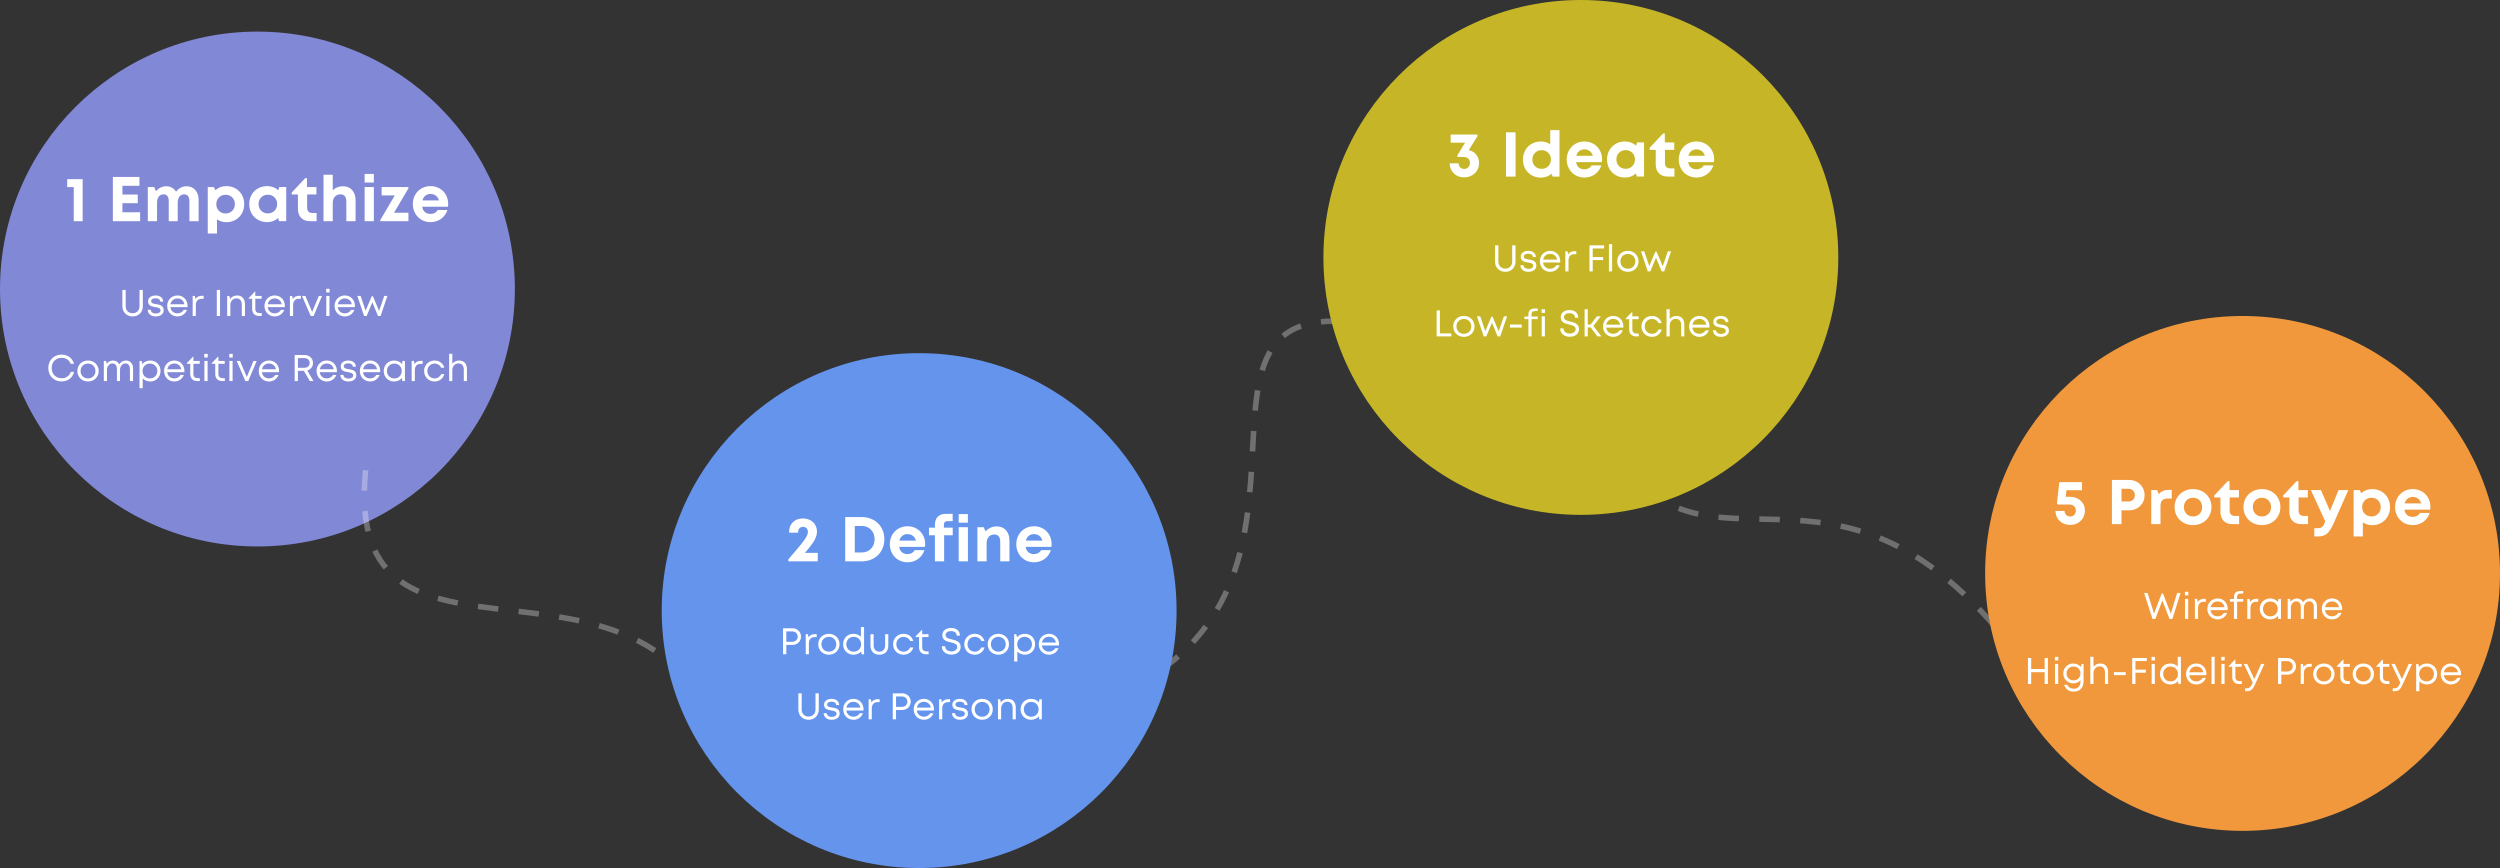 <svg width="1345" height="467" viewBox="0 0 1345 467" fill="none" xmlns="http://www.w3.org/2000/svg">
<rect x="0" y="0" width="1345" height="467" fill="#333333" stroke="none"/>
<circle cx="138.5" cy="155.5" r="138.5" fill="#8188D6"/>
<path d="M36.162 96.389H44.463V119H39.682V100.655H36.162V96.389Z" fill="white"/>
<path d="M65.869 114.202H75.382V119H60.723V95.193H75.017V99.958H65.869V104.656H74.12V109.321H65.869V114.202ZM100.408 100.207C102.312 100.207 103.861 100.882 105.057 102.232C106.263 103.583 106.866 105.331 106.866 107.479V119H101.903V108.309C101.903 107.08 101.665 106.15 101.189 105.52C100.724 104.878 100.043 104.557 99.147 104.557C98.04 104.557 97.171 104.955 96.54 105.752C95.92 106.538 95.611 107.645 95.611 109.072V119H90.779V108.309C90.779 107.08 90.547 106.15 90.082 105.52C89.628 104.878 88.959 104.557 88.073 104.557C86.945 104.557 86.065 104.955 85.434 105.752C84.803 106.538 84.487 107.645 84.487 109.072V119H79.524V100.639H82.977L83.906 102.913C84.559 102.083 85.367 101.424 86.33 100.938C87.304 100.451 88.322 100.207 89.385 100.207C90.547 100.207 91.593 100.467 92.523 100.987C93.452 101.496 94.183 102.216 94.714 103.146C95.356 102.238 96.175 101.524 97.171 101.004C98.178 100.473 99.257 100.207 100.408 100.207ZM121.783 100.124C123.598 100.124 125.236 100.545 126.697 101.386C128.169 102.216 129.32 103.372 130.15 104.855C130.98 106.339 131.395 107.993 131.395 109.819C131.395 111.646 130.98 113.306 130.15 114.8C129.32 116.283 128.169 117.445 126.697 118.286C125.236 119.127 123.598 119.548 121.783 119.548C119.923 119.548 118.241 119.033 116.736 118.004V125.624H111.772V100.639H115.042L115.889 102.315C117.538 100.854 119.503 100.124 121.783 100.124ZM117.782 113.422C118.733 114.374 119.929 114.85 121.368 114.85C122.806 114.85 123.996 114.374 124.937 113.422C125.889 112.47 126.365 111.269 126.365 109.819C126.365 108.369 125.889 107.169 124.937 106.217C123.996 105.265 122.806 104.789 121.368 104.789C119.929 104.789 118.733 105.271 117.782 106.233C116.841 107.185 116.37 108.381 116.37 109.819C116.37 111.258 116.841 112.459 117.782 113.422ZM150.262 100.605H153.981V118.967H150.08L149.648 117.323C147.977 118.784 145.996 119.515 143.705 119.515C141.889 119.515 140.246 119.094 138.774 118.253C137.302 117.412 136.151 116.25 135.321 114.767C134.491 113.272 134.076 111.612 134.076 109.786C134.076 107.971 134.491 106.327 135.321 104.855C136.151 103.372 137.302 102.216 138.774 101.386C140.246 100.545 141.889 100.124 143.705 100.124C146.04 100.124 148.049 100.871 149.731 102.365L150.262 100.605ZM140.517 113.389C141.469 114.34 142.664 114.816 144.103 114.816C145.542 114.816 146.732 114.34 147.672 113.389C148.624 112.437 149.1 111.236 149.1 109.786C149.1 108.336 148.624 107.135 147.672 106.184C146.732 105.232 145.542 104.756 144.103 104.756C142.664 104.756 141.469 105.237 140.517 106.2C139.576 107.152 139.106 108.347 139.106 109.786C139.106 111.225 139.576 112.426 140.517 113.389ZM168.067 114.584H170.325V119H166.805C164.791 119 163.197 118.419 162.024 117.257C160.862 116.084 160.281 114.479 160.281 112.442V104.623H156.961V103.561L164.215 95.841H165.162V100.639H170.225V104.623H165.245V111.778C165.245 112.675 165.488 113.367 165.975 113.854C166.462 114.34 167.159 114.584 168.067 114.584ZM184.56 100.207C186.63 100.207 188.268 100.893 189.474 102.266C190.692 103.638 191.301 105.497 191.301 107.844V119H186.337V108.674C186.337 107.279 186.077 106.244 185.556 105.569C185.047 104.894 184.239 104.557 183.133 104.557C181.882 104.557 180.88 104.988 180.128 105.852C179.386 106.704 179.015 107.871 179.015 109.354V119H174.052V94.015H179.015V102.349C180.51 100.921 182.358 100.207 184.56 100.207ZM196.173 98.198V93.583H201.12V98.198H196.173ZM196.173 119V100.639H201.137V119H196.173ZM212.002 114.435H219.738V119H204.565V118.452L212.384 105.138H205.312V100.639H219.738V101.319L212.002 114.435ZM241.129 109.753C241.129 110.251 241.096 110.738 241.03 111.214H227.134C227.344 112.465 227.842 113.427 228.628 114.103C229.425 114.767 230.427 115.099 231.633 115.099C232.485 115.099 233.249 114.91 233.924 114.534C234.61 114.158 235.142 113.638 235.518 112.974H240.731C240.067 114.977 238.916 116.571 237.278 117.755C235.64 118.928 233.758 119.515 231.633 119.515C229.851 119.515 228.23 119.094 226.769 118.253C225.319 117.401 224.179 116.233 223.349 114.75C222.519 113.267 222.104 111.623 222.104 109.819C222.104 108.004 222.513 106.355 223.332 104.872C224.162 103.389 225.302 102.227 226.752 101.386C228.213 100.545 229.84 100.124 231.633 100.124C233.47 100.124 235.119 100.561 236.58 101.436C238.041 102.299 239.165 103.461 239.95 104.922C240.736 106.383 241.129 107.993 241.129 109.753ZM231.633 104.357C230.537 104.357 229.608 104.662 228.844 105.271C228.08 105.879 227.555 106.731 227.267 107.827H236.165C235.822 106.709 235.258 105.852 234.472 105.254C233.697 104.656 232.751 104.357 231.633 104.357Z" fill="white"/>
<path d="M71.35 170.234C69.761 170.234 68.446 169.723 67.405 168.701C66.363 167.679 65.842 166.374 65.842 164.785V155.996H67.62V164.658C67.62 165.804 67.965 166.735 68.655 167.451C69.351 168.161 70.25 168.516 71.35 168.516C72.437 168.516 73.326 168.161 74.016 167.451C74.713 166.735 75.061 165.804 75.061 164.658V155.996H76.838V164.785C76.838 165.833 76.601 166.774 76.125 167.607C75.65 168.441 74.993 169.089 74.153 169.551C73.319 170.007 72.385 170.234 71.35 170.234ZM83.777 170.234C82.501 170.234 81.475 169.915 80.7 169.277C79.926 168.639 79.516 167.777 79.47 166.689H81.13C81.176 167.314 81.443 167.799 81.931 168.145C82.426 168.49 83.06 168.662 83.835 168.662C84.584 168.662 85.193 168.512 85.661 168.213C86.137 167.913 86.374 167.503 86.374 166.982C86.374 166.781 86.342 166.598 86.277 166.436C86.212 166.273 86.107 166.136 85.964 166.025C85.821 165.908 85.678 165.811 85.534 165.732C85.391 165.648 85.193 165.573 84.939 165.508C84.691 165.443 84.476 165.394 84.294 165.361C84.118 165.322 83.877 165.277 83.572 165.225C83.331 165.186 83.142 165.153 83.005 165.127C82.875 165.101 82.693 165.062 82.458 165.01C82.23 164.958 82.048 164.909 81.911 164.863C81.775 164.818 81.605 164.759 81.403 164.688C81.202 164.616 81.039 164.538 80.915 164.453C80.798 164.368 80.665 164.271 80.515 164.16C80.365 164.043 80.245 163.916 80.153 163.779C80.069 163.643 79.984 163.493 79.9 163.33C79.815 163.161 79.753 162.972 79.714 162.764C79.681 162.555 79.665 162.331 79.665 162.09C79.665 161.159 80.04 160.407 80.788 159.834C81.537 159.255 82.52 158.965 83.737 158.965C84.955 158.965 85.928 159.268 86.657 159.873C87.393 160.472 87.777 161.283 87.81 162.305H86.198C86.166 161.719 85.931 161.27 85.495 160.957C85.059 160.638 84.46 160.479 83.698 160.479C82.969 160.479 82.39 160.622 81.96 160.908C81.531 161.188 81.316 161.562 81.316 162.031C81.316 162.214 81.345 162.38 81.403 162.529C81.462 162.673 81.56 162.796 81.697 162.9C81.833 163.005 81.97 163.092 82.107 163.164C82.243 163.236 82.432 163.301 82.673 163.359C82.914 163.418 83.119 163.464 83.288 163.496C83.458 163.529 83.695 163.568 84.001 163.613C85.069 163.789 85.834 163.975 86.296 164.17C87.364 164.619 87.943 165.407 88.034 166.533C88.047 166.657 88.054 166.781 88.054 166.904C88.054 167.913 87.663 168.721 86.882 169.326C86.101 169.932 85.066 170.234 83.777 170.234ZM100.91 164.648C100.91 164.844 100.9 165.046 100.881 165.254H91.672C91.802 166.257 92.212 167.061 92.902 167.666C93.599 168.271 94.455 168.574 95.471 168.574C96.213 168.574 96.874 168.411 97.453 168.086C98.033 167.754 98.492 167.295 98.83 166.709H100.627C100.165 167.822 99.481 168.688 98.576 169.307C97.678 169.925 96.643 170.234 95.471 170.234C94.442 170.234 93.505 169.99 92.658 169.502C91.818 169.014 91.158 168.34 90.676 167.48C90.201 166.621 89.963 165.661 89.963 164.6C89.963 163.545 90.201 162.588 90.676 161.729C91.158 160.863 91.818 160.186 92.658 159.697C93.505 159.209 94.442 158.965 95.471 158.965C96.538 158.965 97.489 159.219 98.322 159.727C99.156 160.234 99.794 160.921 100.236 161.787C100.686 162.646 100.91 163.6 100.91 164.648ZM95.471 160.576C94.494 160.576 93.667 160.859 92.99 161.426C92.313 161.986 91.887 162.738 91.711 163.682H99.211C99.029 162.725 98.599 161.969 97.922 161.416C97.251 160.856 96.434 160.576 95.471 160.576ZM108.591 159.141H109.548V160.752H108.444C107.468 160.752 106.709 161.051 106.169 161.65C105.628 162.249 105.358 163.076 105.358 164.131V170H103.649V159.199H104.86L105.134 160.84C105.915 159.707 107.067 159.141 108.591 159.141ZM116.637 170V155.996H118.385V170H116.637ZM127.628 158.965C128.891 158.965 129.9 159.391 130.655 160.244C131.417 161.097 131.798 162.194 131.798 163.535V170H130.099V163.936C130.099 162.842 129.848 161.999 129.347 161.406C128.846 160.814 128.126 160.518 127.189 160.518C126.264 160.518 125.489 160.863 124.864 161.553C124.239 162.243 123.927 163.096 123.927 164.111V170H122.218V159.199H123.429L123.761 160.889C124.171 160.283 124.711 159.811 125.382 159.473C126.053 159.134 126.801 158.965 127.628 158.965ZM139.635 168.428H140.807V170H139.41C138.245 170 137.327 169.665 136.656 168.994C135.992 168.317 135.66 167.393 135.66 166.221V160.732H133.756V160.43L137.096 156.914H137.359V159.199H140.748V160.732H137.359V166.172C137.359 166.901 137.555 167.461 137.945 167.852C138.336 168.236 138.899 168.428 139.635 168.428ZM153.243 164.648C153.243 164.844 153.233 165.046 153.214 165.254H144.005C144.135 166.257 144.545 167.061 145.235 167.666C145.932 168.271 146.788 168.574 147.804 168.574C148.546 168.574 149.207 168.411 149.786 168.086C150.365 167.754 150.824 167.295 151.163 166.709H152.96C152.498 167.822 151.814 168.688 150.909 169.307C150.011 169.925 148.975 170.234 147.804 170.234C146.775 170.234 145.837 169.99 144.991 169.502C144.151 169.014 143.49 168.34 143.009 167.48C142.533 166.621 142.296 165.661 142.296 164.6C142.296 163.545 142.533 162.588 143.009 161.729C143.49 160.863 144.151 160.186 144.991 159.697C145.837 159.209 146.775 158.965 147.804 158.965C148.871 158.965 149.822 159.219 150.655 159.727C151.488 160.234 152.126 160.921 152.569 161.787C153.018 162.646 153.243 163.6 153.243 164.648ZM147.804 160.576C146.827 160.576 146 160.859 145.323 161.426C144.646 161.986 144.22 162.738 144.044 163.682H151.544C151.361 162.725 150.932 161.969 150.255 161.416C149.584 160.856 148.767 160.576 147.804 160.576ZM160.923 159.141H161.88V160.752H160.777C159.8 160.752 159.042 161.051 158.502 161.65C157.961 162.249 157.691 163.076 157.691 164.131V170H155.982V159.199H157.193L157.466 160.84C158.248 159.707 159.4 159.141 160.923 159.141ZM171.524 159.199H173.262L168.711 170H167.168L162.491 159.199H164.268L167.93 167.793L171.524 159.199ZM175.474 157.334V155.381H177.32V157.334H175.474ZM175.542 170V159.199H177.251V170H175.542ZM190.957 164.648C190.957 164.844 190.947 165.046 190.928 165.254H181.719C181.849 166.257 182.259 167.061 182.949 167.666C183.646 168.271 184.502 168.574 185.518 168.574C186.26 168.574 186.921 168.411 187.5 168.086C188.079 167.754 188.538 167.295 188.877 166.709H190.674C190.212 167.822 189.528 168.688 188.623 169.307C187.725 169.925 186.689 170.234 185.518 170.234C184.489 170.234 183.551 169.99 182.705 169.502C181.865 169.014 181.204 168.34 180.723 167.48C180.247 166.621 180.01 165.661 180.01 164.6C180.01 163.545 180.247 162.588 180.723 161.729C181.204 160.863 181.865 160.186 182.705 159.697C183.551 159.209 184.489 158.965 185.518 158.965C186.585 158.965 187.536 159.219 188.369 159.727C189.202 160.234 189.84 160.921 190.283 161.787C190.732 162.646 190.957 163.6 190.957 164.648ZM185.518 160.576C184.541 160.576 183.714 160.859 183.037 161.426C182.36 161.986 181.934 162.738 181.758 163.682H189.258C189.076 162.725 188.646 161.969 187.969 161.416C187.298 160.856 186.481 160.576 185.518 160.576ZM206.714 159.199H208.432L204.751 170H203.364L200.317 162.637L197.261 170H195.884L192.231 159.199H194.009L196.694 167.158L200.005 159.365H200.62L203.95 167.227L206.714 159.199ZM33.172 205.215C31.805 205.215 30.574 204.909 29.48 204.297C28.387 203.678 27.531 202.819 26.912 201.719C26.3 200.618 25.994 199.378 25.994 197.998C25.994 196.618 26.3 195.378 26.912 194.277C27.531 193.177 28.387 192.321 29.48 191.709C30.574 191.09 31.805 190.781 33.172 190.781C34.793 190.781 36.203 191.23 37.4 192.129C38.598 193.021 39.399 194.222 39.803 195.732H38.016C37.645 194.723 37.029 193.932 36.17 193.359C35.317 192.786 34.318 192.5 33.172 192.5C31.603 192.5 30.314 193.014 29.305 194.043C28.296 195.072 27.791 196.39 27.791 197.998C27.791 199.606 28.296 200.924 29.305 201.953C30.314 202.982 31.603 203.496 33.172 203.496C34.35 203.496 35.372 203.193 36.238 202.588C37.104 201.976 37.719 201.133 38.084 200.059H39.871C39.474 201.641 38.67 202.897 37.459 203.828C36.255 204.753 34.825 205.215 33.172 205.215ZM47.346 205.234C45.712 205.234 44.348 204.701 43.255 203.633C42.167 202.559 41.624 201.214 41.624 199.6C41.624 198.532 41.871 197.568 42.366 196.709C42.861 195.85 43.544 195.179 44.417 194.697C45.296 194.209 46.272 193.965 47.346 193.965C48.421 193.965 49.394 194.209 50.266 194.697C51.145 195.179 51.832 195.853 52.327 196.719C52.828 197.578 53.079 198.538 53.079 199.6C53.079 200.661 52.828 201.624 52.327 202.49C51.832 203.35 51.145 204.023 50.266 204.512C49.394 204.993 48.421 205.234 47.346 205.234ZM44.485 202.471C45.234 203.219 46.188 203.594 47.346 203.594C48.505 203.594 49.459 203.219 50.208 202.471C50.963 201.715 51.341 200.758 51.341 199.6C51.341 198.441 50.963 197.487 50.208 196.738C49.459 195.983 48.505 195.605 47.346 195.605C46.188 195.605 45.234 195.983 44.485 196.738C43.736 197.487 43.362 198.441 43.362 199.6C43.362 200.758 43.736 201.715 44.485 202.471ZM67.8 193.965C68.933 193.965 69.848 194.349 70.544 195.117C71.241 195.885 71.59 196.878 71.59 198.096V205H69.9L69.89 198.623C69.89 197.646 69.675 196.885 69.246 196.338C68.816 195.791 68.217 195.518 67.449 195.518C66.655 195.518 65.974 195.856 65.408 196.533C64.848 197.204 64.568 198.031 64.568 199.014V205H62.908V198.623C62.908 197.646 62.693 196.885 62.263 196.338C61.834 195.791 61.228 195.518 60.447 195.518C59.653 195.518 58.972 195.856 58.406 196.533C57.846 197.204 57.566 198.031 57.566 199.014V205H55.857V194.199H57.087L57.361 195.684C57.778 195.143 58.289 194.723 58.894 194.424C59.506 194.118 60.151 193.965 60.828 193.965C61.583 193.965 62.247 194.147 62.82 194.512C63.393 194.876 63.832 195.378 64.138 196.016C64.542 195.378 65.066 194.876 65.71 194.512C66.362 194.147 67.058 193.965 67.8 193.965ZM80.803 193.965C81.864 193.965 82.818 194.209 83.665 194.697C84.511 195.186 85.168 195.859 85.637 196.719C86.112 197.572 86.35 198.532 86.35 199.6C86.35 201.214 85.826 202.559 84.778 203.633C83.73 204.701 82.405 205.234 80.803 205.234C80.009 205.234 79.263 205.088 78.567 204.795C77.877 204.502 77.278 204.089 76.77 203.555V208.857H75.061V194.199H76.233L76.575 195.85C77.082 195.257 77.701 194.795 78.43 194.463C79.159 194.131 79.95 193.965 80.803 193.965ZM77.825 202.451C78.586 203.213 79.537 203.594 80.676 203.594C81.816 203.594 82.76 203.216 83.508 202.461C84.257 201.699 84.631 200.745 84.631 199.6C84.631 198.454 84.257 197.503 83.508 196.748C82.76 195.986 81.816 195.605 80.676 195.605C79.537 195.605 78.586 195.986 77.825 196.748C77.069 197.51 76.692 198.46 76.692 199.6C76.692 200.739 77.069 201.689 77.825 202.451ZM99.226 199.648C99.226 199.844 99.216 200.046 99.197 200.254H89.987C90.118 201.257 90.528 202.061 91.218 202.666C91.915 203.271 92.771 203.574 93.786 203.574C94.528 203.574 95.189 203.411 95.769 203.086C96.348 202.754 96.807 202.295 97.146 201.709H98.943C98.48 202.822 97.797 203.688 96.892 204.307C95.993 204.925 94.958 205.234 93.786 205.234C92.758 205.234 91.82 204.99 90.974 204.502C90.134 204.014 89.473 203.34 88.991 202.48C88.516 201.621 88.278 200.661 88.278 199.6C88.278 198.545 88.516 197.588 88.991 196.729C89.473 195.863 90.134 195.186 90.974 194.697C91.82 194.209 92.758 193.965 93.786 193.965C94.854 193.965 95.805 194.219 96.638 194.727C97.471 195.234 98.109 195.921 98.552 196.787C99.001 197.646 99.226 198.6 99.226 199.648ZM93.786 195.576C92.81 195.576 91.983 195.859 91.306 196.426C90.629 196.986 90.202 197.738 90.027 198.682H97.527C97.344 197.725 96.915 196.969 96.237 196.416C95.567 195.856 94.75 195.576 93.786 195.576ZM106.33 203.428H107.502V205H106.105C104.94 205 104.022 204.665 103.352 203.994C102.688 203.317 102.355 202.393 102.355 201.221V195.732H100.451V195.43L103.791 191.914H104.055V194.199H107.443V195.732H104.055V201.172C104.055 201.901 104.25 202.461 104.641 202.852C105.031 203.236 105.594 203.428 106.33 203.428ZM109.909 192.334V190.381H111.755V192.334H109.909ZM109.977 205V194.199H111.686V205H109.977ZM119.777 203.428H120.949V205H119.552C118.387 205 117.469 204.665 116.798 203.994C116.134 203.317 115.802 202.393 115.802 201.221V195.732H113.898V195.43L117.238 191.914H117.502V194.199H120.89V195.732H117.502V201.172C117.502 201.901 117.697 202.461 118.088 202.852C118.478 203.236 119.041 203.428 119.777 203.428ZM123.356 192.334V190.381H125.202V192.334H123.356ZM123.424 205V194.199H125.133V205H123.424ZM136.368 194.199H138.107L133.556 205H132.013L127.335 194.199H129.113L132.775 202.793L136.368 194.199ZM150.152 199.648C150.152 199.844 150.143 200.046 150.123 200.254H140.914C141.044 201.257 141.454 202.061 142.145 202.666C142.841 203.271 143.697 203.574 144.713 203.574C145.455 203.574 146.116 203.411 146.695 203.086C147.275 202.754 147.734 202.295 148.072 201.709H149.869C149.407 202.822 148.723 203.688 147.818 204.307C146.92 204.925 145.885 205.234 144.713 205.234C143.684 205.234 142.747 204.99 141.9 204.502C141.061 204.014 140.4 203.34 139.918 202.48C139.443 201.621 139.205 200.661 139.205 199.6C139.205 198.545 139.443 197.588 139.918 196.729C140.4 195.863 141.061 195.186 141.9 194.697C142.747 194.209 143.684 193.965 144.713 193.965C145.781 193.965 146.731 194.219 147.564 194.727C148.398 195.234 149.036 195.921 149.479 196.787C149.928 197.646 150.152 198.6 150.152 199.648ZM144.713 195.576C143.736 195.576 142.91 195.859 142.232 196.426C141.555 196.986 141.129 197.738 140.953 198.682H148.453C148.271 197.725 147.841 196.969 147.164 196.416C146.493 195.856 145.676 195.576 144.713 195.576ZM166.685 205L163.472 199.521H160.279V205H158.531V190.996H163.834C165.149 190.996 166.236 191.4 167.095 192.207C167.961 193.014 168.394 194.04 168.394 195.283C168.394 196.26 168.114 197.109 167.554 197.832C166.994 198.548 166.246 199.043 165.308 199.316L168.658 205H166.685ZM160.279 192.666V197.861H163.746C164.599 197.861 165.289 197.62 165.816 197.139C166.343 196.65 166.607 196.025 166.607 195.264C166.607 194.508 166.34 193.887 165.806 193.398C165.279 192.91 164.592 192.666 163.746 192.666H160.279ZM181.26 199.648C181.26 199.844 181.25 200.046 181.231 200.254H172.022C172.152 201.257 172.562 202.061 173.252 202.666C173.949 203.271 174.805 203.574 175.821 203.574C176.563 203.574 177.224 203.411 177.803 203.086C178.383 202.754 178.842 202.295 179.18 201.709H180.977C180.515 202.822 179.831 203.688 178.926 204.307C178.028 204.925 176.993 205.234 175.821 205.234C174.792 205.234 173.855 204.99 173.008 204.502C172.168 204.014 171.508 203.34 171.026 202.48C170.551 201.621 170.313 200.661 170.313 199.6C170.313 198.545 170.551 197.588 171.026 196.729C171.508 195.863 172.168 195.186 173.008 194.697C173.855 194.209 174.792 193.965 175.821 193.965C176.888 193.965 177.839 194.219 178.672 194.727C179.506 195.234 180.144 195.921 180.586 196.787C181.036 197.646 181.26 198.6 181.26 199.648ZM175.821 195.576C174.844 195.576 174.017 195.859 173.34 196.426C172.663 196.986 172.237 197.738 172.061 198.682H179.561C179.379 197.725 178.949 196.969 178.272 196.416C177.601 195.856 176.784 195.576 175.821 195.576ZM187.417 205.234C186.141 205.234 185.116 204.915 184.341 204.277C183.566 203.639 183.156 202.777 183.111 201.689H184.771C184.816 202.314 185.083 202.799 185.571 203.145C186.066 203.49 186.701 203.662 187.476 203.662C188.224 203.662 188.833 203.512 189.302 203.213C189.777 202.913 190.015 202.503 190.015 201.982C190.015 201.781 189.982 201.598 189.917 201.436C189.852 201.273 189.748 201.136 189.605 201.025C189.461 200.908 189.318 200.811 189.175 200.732C189.032 200.648 188.833 200.573 188.579 200.508C188.332 200.443 188.117 200.394 187.935 200.361C187.759 200.322 187.518 200.277 187.212 200.225C186.971 200.186 186.782 200.153 186.646 200.127C186.515 200.101 186.333 200.062 186.099 200.01C185.871 199.958 185.689 199.909 185.552 199.863C185.415 199.818 185.246 199.759 185.044 199.688C184.842 199.616 184.68 199.538 184.556 199.453C184.439 199.368 184.305 199.271 184.155 199.16C184.006 199.043 183.885 198.916 183.794 198.779C183.71 198.643 183.625 198.493 183.54 198.33C183.456 198.161 183.394 197.972 183.355 197.764C183.322 197.555 183.306 197.331 183.306 197.09C183.306 196.159 183.68 195.407 184.429 194.834C185.178 194.255 186.161 193.965 187.378 193.965C188.596 193.965 189.569 194.268 190.298 194.873C191.034 195.472 191.418 196.283 191.45 197.305H189.839C189.807 196.719 189.572 196.27 189.136 195.957C188.7 195.638 188.101 195.479 187.339 195.479C186.61 195.479 186.03 195.622 185.601 195.908C185.171 196.188 184.956 196.562 184.956 197.031C184.956 197.214 184.986 197.38 185.044 197.529C185.103 197.673 185.2 197.796 185.337 197.9C185.474 198.005 185.611 198.092 185.747 198.164C185.884 198.236 186.073 198.301 186.314 198.359C186.555 198.418 186.76 198.464 186.929 198.496C187.098 198.529 187.336 198.568 187.642 198.613C188.71 198.789 189.474 198.975 189.937 199.17C191.004 199.619 191.584 200.407 191.675 201.533C191.688 201.657 191.695 201.781 191.695 201.904C191.695 202.913 191.304 203.721 190.523 204.326C189.741 204.932 188.706 205.234 187.417 205.234ZM204.551 199.648C204.551 199.844 204.541 200.046 204.521 200.254H195.312C195.443 201.257 195.853 202.061 196.543 202.666C197.24 203.271 198.096 203.574 199.111 203.574C199.854 203.574 200.514 203.411 201.094 203.086C201.673 202.754 202.132 202.295 202.471 201.709H204.268C203.805 202.822 203.122 203.688 202.217 204.307C201.318 204.925 200.283 205.234 199.111 205.234C198.083 205.234 197.145 204.99 196.299 204.502C195.459 204.014 194.798 203.34 194.316 202.48C193.841 201.621 193.604 200.661 193.604 199.6C193.604 198.545 193.841 197.588 194.316 196.729C194.798 195.863 195.459 195.186 196.299 194.697C197.145 194.209 198.083 193.965 199.111 193.965C200.179 193.965 201.13 194.219 201.963 194.727C202.796 195.234 203.434 195.921 203.877 196.787C204.326 197.646 204.551 198.6 204.551 199.648ZM199.111 195.576C198.135 195.576 197.308 195.859 196.631 196.426C195.954 196.986 195.527 197.738 195.352 198.682H202.852C202.669 197.725 202.24 196.969 201.562 196.416C200.892 195.856 200.075 195.576 199.111 195.576ZM216.499 194.199H217.856V205H216.45L216.264 203.359C215.757 203.952 215.138 204.414 214.409 204.746C213.686 205.072 212.892 205.234 212.026 205.234C210.978 205.234 210.027 204.99 209.175 204.502C208.322 204.014 207.651 203.34 207.163 202.48C206.681 201.615 206.44 200.654 206.44 199.6C206.44 197.985 206.971 196.644 208.032 195.576C209.1 194.502 210.431 193.965 212.026 193.965C212.892 193.965 213.693 194.131 214.429 194.463C215.164 194.795 215.786 195.26 216.294 195.859L216.499 194.199ZM209.311 202.451C210.067 203.213 211.014 203.594 212.153 203.594C213.292 203.594 214.236 203.216 214.985 202.461C215.74 201.699 216.118 200.745 216.118 199.6C216.118 198.454 215.74 197.503 214.985 196.748C214.236 195.986 213.292 195.605 212.153 195.605C211.014 195.605 210.067 195.986 209.311 196.748C208.556 197.51 208.179 198.46 208.179 199.6C208.179 200.739 208.556 201.689 209.311 202.451ZM226.416 194.141H227.373V195.752H226.269C225.293 195.752 224.534 196.051 223.994 196.65C223.453 197.249 223.183 198.076 223.183 199.131V205H221.474V194.199H222.685L222.959 195.84C223.74 194.707 224.892 194.141 226.416 194.141ZM233.803 205.234C232.755 205.234 231.801 204.99 230.942 204.502C230.082 204.014 229.409 203.34 228.92 202.48C228.432 201.615 228.188 200.654 228.188 199.6C228.188 198.538 228.432 197.578 228.92 196.719C229.409 195.859 230.082 195.186 230.942 194.697C231.801 194.209 232.755 193.965 233.803 193.965C235.086 193.965 236.196 194.316 237.133 195.02C238.077 195.723 238.715 196.663 239.047 197.842H237.368C237.049 197.145 236.573 196.598 235.942 196.201C235.31 195.804 234.597 195.605 233.803 195.605C232.696 195.605 231.772 195.99 231.03 196.758C230.294 197.52 229.926 198.467 229.926 199.6C229.926 200.726 230.297 201.673 231.039 202.441C231.782 203.21 232.703 203.594 233.803 203.594C234.597 203.594 235.304 203.392 235.922 202.988C236.541 202.585 237.016 202.021 237.348 201.299H239.067C238.735 202.49 238.09 203.444 237.133 204.16C236.183 204.876 235.073 205.234 233.803 205.234ZM247.05 193.965C248.333 193.965 249.348 194.378 250.097 195.205C250.846 196.025 251.22 197.135 251.22 198.535V205H249.521V198.936C249.521 197.842 249.27 196.999 248.769 196.406C248.267 195.814 247.548 195.518 246.611 195.518C245.686 195.518 244.911 195.863 244.286 196.553C243.661 197.243 243.349 198.096 243.349 199.111V205H241.64V190.342H243.349V195.674C243.772 195.133 244.303 194.714 244.941 194.414C245.579 194.115 246.282 193.965 247.05 193.965Z" fill="white"/>
<path d="M196.694 253C184.008 382.384 348.922 274.327 390 403" stroke="white" stroke-opacity="0.3" stroke-width="3" stroke-dasharray="11 11"/>
<path d="M606.323 371.191C731 309.999 618 152.5 738 175" stroke="white" stroke-opacity="0.3" stroke-width="3" stroke-dasharray="11 11"/>
<path d="M884.5 262C937 308.499 1007.5 227 1104 379" stroke="white" stroke-opacity="0.3" stroke-width="3" stroke-dasharray="11 11"/>
<circle cx="850.5" cy="138.5" r="138.5" fill="#C6B627"/>
<path d="M790.204 80.756C791.886 81.132 793.226 81.951 794.222 83.213C795.229 84.463 795.732 85.974 795.732 87.745C795.732 89.959 794.969 91.79 793.441 93.24C791.925 94.69 790.016 95.415 787.714 95.415C785.467 95.415 783.624 94.718 782.186 93.323C780.747 91.918 779.989 90.097 779.911 87.861H784.759C784.803 88.78 785.091 89.516 785.622 90.069C786.164 90.612 786.862 90.883 787.714 90.883C788.621 90.883 789.368 90.579 789.955 89.97C790.542 89.35 790.835 88.559 790.835 87.596C790.835 86.633 790.52 85.869 789.889 85.305C789.258 84.729 788.422 84.441 787.382 84.441H784.095V83.528L788.212 76.738H780.459V72.389H794.869V73.285L790.204 80.756Z" fill="white"/>
<path d="M810.223 95V71.193H815.369V95H810.223ZM834.037 70.015H839.001V95H835.332L834.751 93.473C833.124 94.856 831.204 95.548 828.99 95.548C826.212 95.548 823.91 94.624 822.084 92.775C820.258 90.927 819.345 88.608 819.345 85.819C819.345 84.447 819.588 83.163 820.075 81.968C820.562 80.761 821.226 79.732 822.068 78.88C822.92 78.028 823.944 77.358 825.139 76.871C826.334 76.373 827.618 76.124 828.99 76.124C830.861 76.124 832.543 76.628 834.037 77.635V70.015ZM825.819 89.422C826.771 90.374 827.967 90.85 829.405 90.85C830.844 90.85 832.034 90.374 832.975 89.422C833.927 88.459 834.403 87.258 834.403 85.819C834.403 84.38 833.927 83.185 832.975 82.233C832.034 81.27 830.844 80.789 829.405 80.789C827.967 80.789 826.771 81.265 825.819 82.217C824.879 83.169 824.408 84.37 824.408 85.819C824.408 87.269 824.879 88.47 825.819 89.422ZM861.919 85.753C861.919 86.251 861.886 86.738 861.82 87.214H847.924C848.134 88.465 848.632 89.427 849.418 90.103C850.215 90.767 851.217 91.099 852.423 91.099C853.275 91.099 854.039 90.91 854.714 90.534C855.4 90.158 855.932 89.638 856.308 88.974H861.521C860.857 90.977 859.706 92.571 858.068 93.755C856.43 94.928 854.548 95.515 852.423 95.515C850.641 95.515 849.02 95.094 847.559 94.253C846.109 93.401 844.969 92.233 844.139 90.75C843.309 89.267 842.894 87.623 842.894 85.819C842.894 84.004 843.303 82.355 844.122 80.872C844.952 79.389 846.092 78.227 847.542 77.386C849.003 76.545 850.63 76.124 852.423 76.124C854.26 76.124 855.909 76.561 857.37 77.436C858.831 78.299 859.955 79.461 860.741 80.922C861.526 82.383 861.919 83.993 861.919 85.753ZM852.423 80.357C851.327 80.357 850.398 80.662 849.634 81.27C848.87 81.879 848.345 82.731 848.057 83.827H856.955C856.612 82.709 856.048 81.852 855.262 81.254C854.487 80.656 853.541 80.357 852.423 80.357ZM880.77 76.606H884.489V94.967H880.587L880.156 93.323C878.485 94.784 876.503 95.515 874.212 95.515C872.397 95.515 870.754 95.094 869.282 94.253C867.81 93.412 866.659 92.25 865.829 90.767C864.999 89.272 864.583 87.612 864.583 85.786C864.583 83.971 864.999 82.328 865.829 80.856C866.659 79.372 867.81 78.216 869.282 77.386C870.754 76.545 872.397 76.124 874.212 76.124C876.548 76.124 878.556 76.871 880.239 78.365L880.77 76.606ZM871.025 89.389C871.977 90.341 873.172 90.816 874.611 90.816C876.05 90.816 877.239 90.341 878.18 89.389C879.132 88.437 879.608 87.236 879.608 85.786C879.608 84.336 879.132 83.135 878.18 82.184C877.239 81.232 876.05 80.756 874.611 80.756C873.172 80.756 871.977 81.237 871.025 82.2C870.084 83.152 869.614 84.347 869.614 85.786C869.614 87.225 870.084 88.426 871.025 89.389ZM898.575 90.584H900.833V95H897.313C895.299 95 893.705 94.419 892.532 93.257C891.37 92.084 890.789 90.479 890.789 88.442V80.623H887.468V79.561L894.723 71.841H895.67V76.639H900.733V80.623H895.753V87.778C895.753 88.675 895.996 89.367 896.483 89.853C896.97 90.341 897.667 90.584 898.575 90.584ZM922.207 85.753C922.207 86.251 922.174 86.738 922.107 87.214H908.212C908.422 88.465 908.92 89.427 909.706 90.103C910.503 90.767 911.504 91.099 912.711 91.099C913.563 91.099 914.327 90.91 915.002 90.534C915.688 90.158 916.219 89.638 916.596 88.974H921.808C921.144 90.977 919.993 92.571 918.355 93.755C916.717 94.928 914.836 95.515 912.711 95.515C910.929 95.515 909.307 95.094 907.846 94.253C906.397 93.401 905.257 92.233 904.427 90.75C903.596 89.267 903.181 87.623 903.181 85.819C903.181 84.004 903.591 82.355 904.41 80.872C905.24 79.389 906.38 78.227 907.83 77.386C909.291 76.545 910.918 76.124 912.711 76.124C914.548 76.124 916.197 76.561 917.658 77.436C919.119 78.299 920.242 79.461 921.028 80.922C921.814 82.383 922.207 83.993 922.207 85.753ZM912.711 80.357C911.615 80.357 910.685 80.662 909.922 81.27C909.158 81.879 908.632 82.731 908.345 83.827H917.243C916.9 82.709 916.335 81.852 915.55 81.254C914.775 80.656 913.829 80.357 912.711 80.357Z" fill="white"/>
<path d="M809.848 146.234C808.26 146.234 806.945 145.723 805.903 144.701C804.861 143.679 804.341 142.374 804.341 140.785V131.996H806.118V140.658C806.118 141.804 806.463 142.735 807.153 143.451C807.85 144.161 808.748 144.516 809.848 144.516C810.936 144.516 811.824 144.161 812.514 143.451C813.211 142.735 813.559 141.804 813.559 140.658V131.996H815.337V140.785C815.337 141.833 815.099 142.774 814.624 143.607C814.149 144.441 813.491 145.089 812.651 145.551C811.818 146.007 810.884 146.234 809.848 146.234ZM822.275 146.234C820.999 146.234 819.974 145.915 819.199 145.277C818.424 144.639 818.014 143.777 817.968 142.689H819.629C819.674 143.314 819.941 143.799 820.429 144.145C820.924 144.49 821.559 144.662 822.334 144.662C823.082 144.662 823.691 144.512 824.16 144.213C824.635 143.913 824.873 143.503 824.873 142.982C824.873 142.781 824.84 142.598 824.775 142.436C824.71 142.273 824.606 142.136 824.463 142.025C824.319 141.908 824.176 141.811 824.033 141.732C823.89 141.648 823.691 141.573 823.437 141.508C823.19 141.443 822.975 141.394 822.793 141.361C822.617 141.322 822.376 141.277 822.07 141.225C821.829 141.186 821.64 141.153 821.504 141.127C821.373 141.101 821.191 141.062 820.957 141.01C820.729 140.958 820.546 140.909 820.41 140.863C820.273 140.818 820.104 140.759 819.902 140.688C819.7 140.616 819.537 140.538 819.414 140.453C819.296 140.368 819.163 140.271 819.013 140.16C818.864 140.043 818.743 139.916 818.652 139.779C818.567 139.643 818.483 139.493 818.398 139.33C818.313 139.161 818.252 138.972 818.213 138.764C818.18 138.555 818.164 138.331 818.164 138.09C818.164 137.159 818.538 136.407 819.287 135.834C820.035 135.255 821.018 134.965 822.236 134.965C823.453 134.965 824.427 135.268 825.156 135.873C825.892 136.472 826.276 137.283 826.308 138.305H824.697C824.664 137.719 824.43 137.27 823.994 136.957C823.558 136.638 822.959 136.479 822.197 136.479C821.468 136.479 820.888 136.622 820.459 136.908C820.029 137.188 819.814 137.562 819.814 138.031C819.814 138.214 819.843 138.38 819.902 138.529C819.961 138.673 820.058 138.796 820.195 138.9C820.332 139.005 820.468 139.092 820.605 139.164C820.742 139.236 820.931 139.301 821.171 139.359C821.412 139.418 821.617 139.464 821.787 139.496C821.956 139.529 822.194 139.568 822.5 139.613C823.567 139.789 824.332 139.975 824.795 140.17C825.862 140.619 826.442 141.407 826.533 142.533C826.546 142.657 826.552 142.781 826.552 142.904C826.552 143.913 826.162 144.721 825.38 145.326C824.599 145.932 823.564 146.234 822.275 146.234ZM839.409 140.648C839.409 140.844 839.399 141.046 839.379 141.254H830.17C830.301 142.257 830.711 143.061 831.401 143.666C832.097 144.271 832.954 144.574 833.969 144.574C834.711 144.574 835.372 144.411 835.952 144.086C836.531 143.754 836.99 143.295 837.329 142.709H839.125C838.663 143.822 837.98 144.688 837.075 145.307C836.176 145.925 835.141 146.234 833.969 146.234C832.94 146.234 832.003 145.99 831.157 145.502C830.317 145.014 829.656 144.34 829.174 143.48C828.699 142.621 828.461 141.661 828.461 140.6C828.461 139.545 828.699 138.588 829.174 137.729C829.656 136.863 830.317 136.186 831.157 135.697C832.003 135.209 832.94 134.965 833.969 134.965C835.037 134.965 835.987 135.219 836.821 135.727C837.654 136.234 838.292 136.921 838.735 137.787C839.184 138.646 839.409 139.6 839.409 140.648ZM833.969 136.576C832.993 136.576 832.166 136.859 831.489 137.426C830.812 137.986 830.385 138.738 830.209 139.682H837.709C837.527 138.725 837.097 137.969 836.42 137.416C835.75 136.856 834.933 136.576 833.969 136.576ZM847.089 135.141H848.046V136.752H846.943C845.966 136.752 845.208 137.051 844.667 137.65C844.127 138.249 843.857 139.076 843.857 140.131V146H842.148V135.199H843.359L843.632 136.84C844.413 135.707 845.566 135.141 847.089 135.141ZM862.997 133.666H856.884V138.285H862.479V139.916H856.884V146H855.136V131.996H862.997V133.666ZM865.599 146V131.342H867.308V146H865.599ZM875.789 146.234C874.155 146.234 872.791 145.701 871.698 144.633C870.61 143.559 870.067 142.214 870.067 140.6C870.067 139.532 870.314 138.568 870.809 137.709C871.304 136.85 871.987 136.179 872.86 135.697C873.739 135.209 874.715 134.965 875.789 134.965C876.864 134.965 877.837 135.209 878.709 135.697C879.588 136.179 880.275 136.853 880.77 137.719C881.271 138.578 881.522 139.538 881.522 140.6C881.522 141.661 881.271 142.624 880.77 143.49C880.275 144.35 879.588 145.023 878.709 145.512C877.837 145.993 876.864 146.234 875.789 146.234ZM872.928 143.471C873.677 144.219 874.631 144.594 875.789 144.594C876.948 144.594 877.902 144.219 878.651 143.471C879.406 142.715 879.784 141.758 879.784 140.6C879.784 139.441 879.406 138.487 878.651 137.738C877.902 136.983 876.948 136.605 875.789 136.605C874.631 136.605 873.677 136.983 872.928 137.738C872.179 138.487 871.805 139.441 871.805 140.6C871.805 141.758 872.179 142.715 872.928 143.471ZM897.318 135.199H899.036L895.355 146H893.968L890.921 138.637L887.864 146H886.488L882.835 135.199H884.613L887.298 143.158L890.609 135.365H891.224L894.554 143.227L897.318 135.199ZM774.668 179.359H780.821V181H772.92V166.996H774.668V179.359ZM787.554 181.234C785.92 181.234 784.556 180.701 783.462 179.633C782.375 178.559 781.831 177.214 781.831 175.6C781.831 174.532 782.079 173.568 782.573 172.709C783.068 171.85 783.752 171.179 784.624 170.697C785.503 170.209 786.48 169.965 787.554 169.965C788.628 169.965 789.601 170.209 790.474 170.697C791.353 171.179 792.04 171.853 792.534 172.719C793.036 173.578 793.286 174.538 793.286 175.6C793.286 176.661 793.036 177.624 792.534 178.49C792.04 179.35 791.353 180.023 790.474 180.512C789.601 180.993 788.628 181.234 787.554 181.234ZM784.693 178.471C785.441 179.219 786.395 179.594 787.554 179.594C788.713 179.594 789.667 179.219 790.415 178.471C791.17 177.715 791.548 176.758 791.548 175.6C791.548 174.441 791.17 173.487 790.415 172.738C789.667 171.983 788.713 171.605 787.554 171.605C786.395 171.605 785.441 171.983 784.693 172.738C783.944 173.487 783.57 174.441 783.57 175.6C783.57 176.758 783.944 177.715 784.693 178.471ZM809.082 170.199H810.801L807.119 181H805.732L802.686 173.637L799.629 181H798.252L794.6 170.199H796.377L799.062 178.158L802.373 170.365H802.988L806.318 178.227L809.082 170.199ZM812.358 176.234V174.594H818.706V176.234H812.358ZM827.285 170.277V171.703H823.974V181H822.275V171.703H820.146V170.277H822.275V169.398C822.275 168.233 822.555 167.367 823.115 166.801C823.675 166.234 824.55 165.951 825.742 165.951H827.265V167.328H826.045C825.276 167.328 824.729 167.491 824.404 167.816C824.078 168.135 823.916 168.676 823.916 169.438V170.277H827.285ZM829.37 168.334V166.381H831.215V168.334H829.37ZM829.438 181V170.199H831.147V181H829.438ZM844.564 181.176C843.015 181.176 841.765 180.769 840.814 179.955C839.87 179.141 839.398 178.051 839.398 176.684H841.186C841.186 177.536 841.498 178.214 842.123 178.715C842.748 179.21 843.555 179.457 844.545 179.457C845.443 179.457 846.192 179.239 846.791 178.803C847.39 178.36 847.689 177.774 847.689 177.045C847.689 176.869 847.667 176.703 847.621 176.547C847.576 176.384 847.523 176.244 847.465 176.127C847.406 176.003 847.312 175.886 847.182 175.775C847.058 175.665 846.944 175.57 846.84 175.492C846.742 175.414 846.596 175.336 846.4 175.258C846.205 175.173 846.046 175.108 845.922 175.062C845.805 175.01 845.622 174.952 845.375 174.887C845.128 174.822 844.942 174.773 844.818 174.74C844.695 174.708 844.493 174.659 844.213 174.594C843.021 174.307 842.169 174.044 841.654 173.803C840.528 173.262 839.88 172.452 839.711 171.371C839.678 171.163 839.662 170.945 839.662 170.717C839.662 169.512 840.092 168.562 840.951 167.865C841.811 167.169 842.969 166.82 844.428 166.82C845.873 166.82 847.012 167.195 847.846 167.943C848.686 168.686 849.105 169.695 849.105 170.971H847.367C847.367 170.209 847.087 169.607 846.527 169.164C845.974 168.721 845.261 168.5 844.389 168.5C843.523 168.5 842.81 168.695 842.25 169.086C841.697 169.47 841.42 169.988 841.42 170.639C841.42 170.854 841.452 171.052 841.518 171.234C841.589 171.41 841.674 171.566 841.771 171.703C841.869 171.833 842.012 171.96 842.201 172.084C842.39 172.201 842.562 172.299 842.719 172.377C842.875 172.449 843.09 172.527 843.363 172.611C843.643 172.696 843.874 172.761 844.057 172.807C844.239 172.852 844.493 172.914 844.818 172.992C846.01 173.285 846.863 173.552 847.377 173.793C848.536 174.327 849.219 175.131 849.428 176.205C849.48 176.465 849.506 176.739 849.506 177.025C849.506 177.885 849.285 178.633 848.842 179.271C848.406 179.903 847.816 180.378 847.074 180.697C846.339 181.016 845.502 181.176 844.564 181.176ZM859.452 181L855.751 176.156H854.208V181H852.509V166.342H854.208V174.584H855.78L859.11 170.199H861.18L857.245 175.375L861.581 181H859.452ZM873.363 175.648C873.363 175.844 873.353 176.046 873.334 176.254H864.125C864.255 177.257 864.665 178.061 865.355 178.666C866.052 179.271 866.908 179.574 867.923 179.574C868.666 179.574 869.326 179.411 869.906 179.086C870.485 178.754 870.944 178.295 871.283 177.709H873.08C872.617 178.822 871.934 179.688 871.029 180.307C870.13 180.925 869.095 181.234 867.923 181.234C866.895 181.234 865.957 180.99 865.111 180.502C864.271 180.014 863.61 179.34 863.129 178.48C862.653 177.621 862.416 176.661 862.416 175.6C862.416 174.545 862.653 173.588 863.129 172.729C863.61 171.863 864.271 171.186 865.111 170.697C865.957 170.209 866.895 169.965 867.923 169.965C868.991 169.965 869.942 170.219 870.775 170.727C871.608 171.234 872.246 171.921 872.689 172.787C873.138 173.646 873.363 174.6 873.363 175.648ZM867.923 171.576C866.947 171.576 866.12 171.859 865.443 172.426C864.766 172.986 864.339 173.738 864.164 174.682H871.664C871.481 173.725 871.052 172.969 870.375 172.416C869.704 171.856 868.887 171.576 867.923 171.576ZM880.467 179.428H881.639V181H880.243C879.077 181 878.159 180.665 877.489 179.994C876.825 179.317 876.493 178.393 876.493 177.221V171.732H874.588V171.43L877.928 167.914H878.192V170.199H881.58V171.732H878.192V177.172C878.192 177.901 878.387 178.461 878.778 178.852C879.168 179.236 879.732 179.428 880.467 179.428ZM888.743 181.234C887.695 181.234 886.741 180.99 885.882 180.502C885.023 180.014 884.349 179.34 883.861 178.48C883.372 177.615 883.128 176.654 883.128 175.6C883.128 174.538 883.372 173.578 883.861 172.719C884.349 171.859 885.023 171.186 885.882 170.697C886.741 170.209 887.695 169.965 888.743 169.965C890.026 169.965 891.136 170.316 892.073 171.02C893.017 171.723 893.655 172.663 893.987 173.842H892.308C891.989 173.145 891.514 172.598 890.882 172.201C890.251 171.804 889.538 171.605 888.743 171.605C887.637 171.605 886.712 171.99 885.97 172.758C885.234 173.52 884.866 174.467 884.866 175.6C884.866 176.726 885.237 177.673 885.98 178.441C886.722 179.21 887.643 179.594 888.743 179.594C889.538 179.594 890.244 179.392 890.862 178.988C891.481 178.585 891.956 178.021 892.288 177.299H894.007C893.675 178.49 893.03 179.444 892.073 180.16C891.123 180.876 890.013 181.234 888.743 181.234ZM901.99 169.965C903.273 169.965 904.288 170.378 905.037 171.205C905.786 172.025 906.16 173.135 906.16 174.535V181H904.461V174.936C904.461 173.842 904.21 172.999 903.709 172.406C903.208 171.814 902.488 171.518 901.551 171.518C900.626 171.518 899.852 171.863 899.227 172.553C898.602 173.243 898.289 174.096 898.289 175.111V181H896.58V166.342H898.289V171.674C898.712 171.133 899.243 170.714 899.881 170.414C900.519 170.115 901.222 169.965 901.99 169.965ZM919.71 175.648C919.71 175.844 919.7 176.046 919.68 176.254H910.471C910.602 177.257 911.012 178.061 911.702 178.666C912.399 179.271 913.255 179.574 914.27 179.574C915.013 179.574 915.673 179.411 916.253 179.086C916.832 178.754 917.291 178.295 917.63 177.709H919.427C918.964 178.822 918.281 179.688 917.376 180.307C916.477 180.925 915.442 181.234 914.27 181.234C913.242 181.234 912.304 180.99 911.458 180.502C910.618 180.014 909.957 179.34 909.475 178.48C909 177.621 908.763 176.661 908.763 175.6C908.763 174.545 909 173.588 909.475 172.729C909.957 171.863 910.618 171.186 911.458 170.697C912.304 170.209 913.242 169.965 914.27 169.965C915.338 169.965 916.289 170.219 917.122 170.727C917.955 171.234 918.593 171.921 919.036 172.787C919.485 173.646 919.71 174.6 919.71 175.648ZM914.27 171.576C913.294 171.576 912.467 171.859 911.79 172.426C911.113 172.986 910.686 173.738 910.511 174.682H918.011C917.828 173.725 917.399 172.969 916.721 172.416C916.051 171.856 915.234 171.576 914.27 171.576ZM925.867 181.234C924.591 181.234 923.565 180.915 922.791 180.277C922.016 179.639 921.606 178.777 921.56 177.689H923.22C923.266 178.314 923.533 178.799 924.021 179.145C924.516 179.49 925.151 179.662 925.925 179.662C926.674 179.662 927.283 179.512 927.752 179.213C928.227 178.913 928.464 178.503 928.464 177.982C928.464 177.781 928.432 177.598 928.367 177.436C928.302 177.273 928.198 177.136 928.054 177.025C927.911 176.908 927.768 176.811 927.625 176.732C927.481 176.648 927.283 176.573 927.029 176.508C926.782 176.443 926.567 176.394 926.384 176.361C926.209 176.322 925.968 176.277 925.662 176.225C925.421 176.186 925.232 176.153 925.095 176.127C924.965 176.101 924.783 176.062 924.548 176.01C924.321 175.958 924.138 175.909 924.002 175.863C923.865 175.818 923.696 175.759 923.494 175.688C923.292 175.616 923.129 175.538 923.005 175.453C922.888 175.368 922.755 175.271 922.605 175.16C922.455 175.043 922.335 174.916 922.244 174.779C922.159 174.643 922.074 174.493 921.99 174.33C921.905 174.161 921.843 173.972 921.804 173.764C921.772 173.555 921.755 173.331 921.755 173.09C921.755 172.159 922.13 171.407 922.879 170.834C923.627 170.255 924.61 169.965 925.828 169.965C927.045 169.965 928.018 170.268 928.748 170.873C929.483 171.472 929.867 172.283 929.9 173.305H928.289C928.256 172.719 928.022 172.27 927.586 171.957C927.149 171.638 926.55 171.479 925.789 171.479C925.059 171.479 924.48 171.622 924.05 171.908C923.621 172.188 923.406 172.562 923.406 173.031C923.406 173.214 923.435 173.38 923.494 173.529C923.552 173.673 923.65 173.796 923.787 173.9C923.923 174.005 924.06 174.092 924.197 174.164C924.334 174.236 924.522 174.301 924.763 174.359C925.004 174.418 925.209 174.464 925.379 174.496C925.548 174.529 925.785 174.568 926.091 174.613C927.159 174.789 927.924 174.975 928.386 175.17C929.454 175.619 930.033 176.407 930.125 177.533C930.138 177.657 930.144 177.781 930.144 177.904C930.144 178.913 929.754 179.721 928.972 180.326C928.191 180.932 927.156 181.234 925.867 181.234Z" fill="white"/>
<circle cx="494.5" cy="328.5" r="138.5" fill="#6494EC"/>
<path d="M433.061 297.435H439.967V302H424.112V300.938C427.355 297.197 429.674 294.452 431.068 292.703C432.463 290.954 433.404 289.621 433.891 288.702C434.389 287.784 434.638 286.909 434.638 286.079C434.638 285.293 434.394 284.662 433.907 284.187C433.431 283.7 432.812 283.456 432.048 283.456C431.251 283.456 430.609 283.705 430.122 284.203C429.646 284.69 429.408 285.338 429.408 286.146V286.577H424.544V286.079C424.544 283.976 425.219 282.261 426.569 280.933C427.931 279.593 429.729 278.924 431.965 278.924C434.189 278.924 436.005 279.588 437.41 280.916C438.827 282.244 439.535 283.949 439.535 286.029C439.535 287.479 439.092 289.007 438.207 290.611C437.322 292.205 435.606 294.479 433.061 297.435Z" fill="white"/>
<path d="M463.721 278.193C465.447 278.193 467.058 278.492 468.552 279.09C470.057 279.688 471.335 280.512 472.387 281.563C473.449 282.604 474.279 283.86 474.877 285.332C475.486 286.804 475.79 288.387 475.79 290.08C475.79 291.785 475.486 293.378 474.877 294.861C474.268 296.333 473.433 297.595 472.37 298.646C471.319 299.687 470.04 300.506 468.535 301.104C467.041 301.701 465.436 302 463.721 302H454.723V278.193H463.721ZM463.604 297.219C465.641 297.219 467.301 296.555 468.585 295.227C469.88 293.887 470.527 292.172 470.527 290.08C470.527 287.988 469.88 286.284 468.585 284.967C467.301 283.639 465.641 282.975 463.604 282.975H459.869V297.219H463.604ZM497.745 292.753C497.745 293.251 497.712 293.738 497.646 294.214H483.75C483.96 295.465 484.458 296.427 485.244 297.103C486.041 297.767 487.043 298.099 488.249 298.099C489.101 298.099 489.865 297.91 490.54 297.534C491.226 297.158 491.758 296.638 492.134 295.974H497.347C496.683 297.977 495.532 299.571 493.894 300.755C492.256 301.928 490.374 302.515 488.249 302.515C486.467 302.515 484.846 302.094 483.385 301.253C481.935 300.401 480.795 299.233 479.965 297.75C479.135 296.267 478.72 294.623 478.72 292.819C478.72 291.004 479.129 289.355 479.948 287.872C480.778 286.389 481.918 285.227 483.368 284.386C484.829 283.545 486.456 283.124 488.249 283.124C490.086 283.124 491.736 283.561 493.196 284.436C494.657 285.299 495.781 286.461 496.567 287.922C497.352 289.383 497.745 290.993 497.745 292.753ZM488.249 287.357C487.153 287.357 486.224 287.662 485.46 288.271C484.696 288.879 484.171 289.731 483.883 290.827H492.781C492.438 289.709 491.874 288.852 491.088 288.254C490.313 287.656 489.367 287.357 488.249 287.357ZM512.562 283.888V287.972H507.947V302H502.983V287.972H499.795V283.888H502.999V282.228C502.999 280.435 503.497 279.029 504.493 278.011C505.49 276.981 506.934 276.467 508.826 276.467H512.529V280.368H509.823C508.483 280.368 507.814 281.027 507.814 282.344V283.888H512.562ZM515.774 281.198V276.583H520.721V281.198H515.774ZM515.774 302V283.639H520.738V302H515.774ZM536.285 283.207C538.366 283.207 540.02 283.904 541.249 285.299C542.477 286.682 543.091 288.542 543.091 290.877V302H538.128V291.674C538.128 288.929 537.06 287.557 534.923 287.557C533.651 287.557 532.644 287.988 531.902 288.852C531.172 289.704 530.806 290.871 530.806 292.354V302H525.842V283.639H529.246L530.209 285.913C530.917 285.072 531.797 284.413 532.848 283.938C533.911 283.451 535.056 283.207 536.285 283.207ZM565.777 292.753C565.777 293.251 565.744 293.738 565.678 294.214H551.782C551.992 295.465 552.49 296.427 553.276 297.103C554.073 297.767 555.075 298.099 556.281 298.099C557.133 298.099 557.897 297.91 558.572 297.534C559.258 297.158 559.79 296.638 560.166 295.974H565.379C564.715 297.977 563.564 299.571 561.926 300.755C560.288 301.928 558.406 302.515 556.281 302.515C554.499 302.515 552.878 302.094 551.417 301.253C549.967 300.401 548.827 299.233 547.997 297.75C547.167 296.267 546.752 294.623 546.752 292.819C546.752 291.004 547.161 289.355 547.98 287.872C548.81 286.389 549.95 285.227 551.4 284.386C552.861 283.545 554.488 283.124 556.281 283.124C558.118 283.124 559.767 283.561 561.228 284.436C562.689 285.299 563.813 286.461 564.598 287.922C565.384 289.383 565.777 290.993 565.777 292.753ZM556.281 287.357C555.185 287.357 554.256 287.662 553.492 288.271C552.728 288.879 552.203 289.731 551.915 290.827H560.813C560.47 289.709 559.906 288.852 559.12 288.254C558.345 287.656 557.399 287.357 556.281 287.357Z" fill="white"/>
<path d="M426.296 338H421.276V352H423.036V346.98H426.296C428.956 346.98 430.936 345.06 430.936 342.5C430.936 339.92 428.936 338 426.296 338ZM426.216 345.28H423.036V339.7H426.216C427.916 339.7 429.156 340.9 429.156 342.5C429.156 344.1 427.916 345.28 426.216 345.28ZM438.423 341.16C436.863 341.16 435.743 341.74 434.963 342.86L434.703 341.2H433.483V352H435.183V346.14C435.183 344.04 436.303 342.76 438.283 342.76H439.383V341.16H438.423ZM445.946 352.24C449.206 352.24 451.666 349.84 451.666 346.6C451.666 343.38 449.206 340.98 445.946 340.98C442.666 340.98 440.206 343.36 440.206 346.6C440.206 349.84 442.666 352.24 445.946 352.24ZM445.946 350.6C443.626 350.6 441.946 348.92 441.946 346.6C441.946 344.3 443.626 342.62 445.946 342.62C448.246 342.62 449.926 344.3 449.926 346.62C449.926 348.92 448.246 350.6 445.946 350.6ZM463.17 337.36V342.58C462.17 341.58 460.77 340.98 459.17 340.98C455.93 340.98 453.59 343.38 453.59 346.62C453.59 349.82 455.93 352.24 459.17 352.24C460.87 352.24 462.33 351.58 463.33 350.48L463.55 352.02H464.87V337.36H463.17ZM459.29 350.6C457.01 350.6 455.33 348.9 455.33 346.62C455.33 344.32 457.01 342.62 459.29 342.62C461.59 342.62 463.27 344.34 463.27 346.62C463.27 348.88 461.59 350.6 459.29 350.6ZM473.097 352.24C476.037 352.24 477.897 350.36 477.897 347.46V341.2H476.197V347.18C476.197 349.28 475.037 350.6 473.097 350.6C471.197 350.6 470.017 349.3 470.017 347.18V341.2H468.317V347.46C468.317 350.36 470.197 352.24 473.097 352.24ZM486.094 352.24C488.654 352.24 490.714 350.7 491.374 348.32H489.654C488.994 349.76 487.674 350.6 486.094 350.6C483.894 350.6 482.214 348.86 482.214 346.6C482.214 344.36 483.874 342.62 486.094 342.62C487.694 342.62 489.034 343.46 489.654 344.86H491.354C490.694 342.5 488.674 340.98 486.094 340.98C482.894 340.98 480.474 343.38 480.474 346.6C480.474 349.82 482.894 352.24 486.094 352.24ZM498.416 350.44C496.936 350.44 496.136 349.64 496.136 348.18V342.74H499.536V341.2H496.136V338.92H495.876L492.536 342.44V342.74H494.436V348.24C494.436 350.58 495.876 352 498.196 352H499.596V350.44H498.416ZM511.88 352.18C514.66 352.18 516.82 350.68 516.82 348.04C516.82 345.12 514.34 344.54 512.14 344C510.34 343.58 508.72 343.18 508.72 341.66C508.72 340.32 510 339.52 511.7 339.52C513.4 339.52 514.68 340.42 514.68 341.98H516.42C516.42 339.44 514.64 337.84 511.74 337.84C508.84 337.84 506.98 339.3 506.98 341.72C506.98 344.52 509.36 345.1 511.52 345.6C513.34 346.04 515 346.42 515 348.06C515 349.54 513.62 350.46 511.86 350.46C509.92 350.46 508.5 349.44 508.5 347.7H506.7C506.7 350.46 508.8 352.18 511.88 352.18ZM524.394 352.24C526.954 352.24 529.014 350.7 529.674 348.32H527.954C527.294 349.76 525.974 350.6 524.394 350.6C522.194 350.6 520.514 348.86 520.514 346.6C520.514 344.36 522.174 342.62 524.394 342.62C525.994 342.62 527.334 343.46 527.954 344.86H529.654C528.994 342.5 526.974 340.98 524.394 340.98C521.194 340.98 518.774 343.38 518.774 346.6C518.774 349.82 521.194 352.24 524.394 352.24ZM537.116 352.24C540.376 352.24 542.836 349.84 542.836 346.6C542.836 343.38 540.376 340.98 537.116 340.98C533.836 340.98 531.376 343.36 531.376 346.6C531.376 349.84 533.836 352.24 537.116 352.24ZM537.116 350.6C534.796 350.6 533.116 348.92 533.116 346.6C533.116 344.3 534.796 342.62 537.116 342.62C539.416 342.62 541.096 344.3 541.096 346.62C541.096 348.92 539.416 350.6 537.116 350.6ZM551.36 340.98C549.62 340.98 548.14 341.68 547.14 342.86L546.8 341.2H545.62V355.86H547.32V350.56C548.32 351.62 549.74 352.24 551.36 352.24C554.58 352.24 556.9 349.82 556.9 346.6C556.9 343.38 554.58 340.98 551.36 340.98ZM551.24 350.6C548.94 350.6 547.26 348.88 547.26 346.6C547.26 344.34 548.94 342.62 551.24 342.62C553.52 342.62 555.2 344.32 555.2 346.6C555.2 348.9 553.52 350.6 551.24 350.6ZM569.787 346.66C569.787 343.5 567.627 340.98 564.347 340.98C561.207 340.98 558.847 343.4 558.847 346.6C558.847 349.82 561.207 352.24 564.347 352.24C566.687 352.24 568.587 350.94 569.507 348.72H567.707C567.047 349.88 565.847 350.58 564.347 350.58C562.307 350.58 560.807 349.26 560.547 347.26H569.747C569.767 347.06 569.787 346.86 569.787 346.66ZM564.347 342.58C566.267 342.58 567.727 343.78 568.087 345.7H560.587C560.927 343.82 562.387 342.58 564.347 342.58ZM435.017 387.24C438.157 387.24 440.497 384.98 440.497 381.8V373H438.737V381.66C438.737 383.98 437.177 385.52 435.017 385.52C432.837 385.52 431.297 383.98 431.297 381.66V373H429.517V381.8C429.517 384.98 431.857 387.24 435.017 387.24ZM447.452 387.24C450.012 387.24 451.732 385.94 451.732 383.92C451.732 381.28 449.532 380.92 447.672 380.62C446.232 380.4 444.992 380.18 444.992 379.04C444.992 378.1 445.912 377.5 447.372 377.5C448.892 377.5 449.812 378.14 449.872 379.32H451.472C451.412 377.28 449.852 375.98 447.412 375.98C444.972 375.98 443.332 377.24 443.332 379.1C443.332 381.54 445.412 381.92 447.252 382.24C448.712 382.48 450.052 382.72 450.052 384C450.052 385.04 448.992 385.68 447.512 385.68C445.992 385.68 444.892 384.98 444.812 383.7H443.132C443.232 385.88 444.892 387.24 447.452 387.24ZM464.586 381.66C464.586 378.5 462.426 375.98 459.146 375.98C456.006 375.98 453.646 378.4 453.646 381.6C453.646 384.82 456.006 387.24 459.146 387.24C461.486 387.24 463.386 385.94 464.306 383.72H462.506C461.846 384.88 460.646 385.58 459.146 385.58C457.106 385.58 455.606 384.26 455.346 382.26H464.546C464.566 382.06 464.586 381.86 464.586 381.66ZM459.146 377.58C461.066 377.58 462.526 378.78 462.886 380.7H455.386C455.726 378.82 457.186 377.58 459.146 377.58ZM472.263 376.16C470.703 376.16 469.583 376.74 468.803 377.86L468.543 376.2H467.323V387H469.023V381.14C469.023 379.04 470.143 377.76 472.123 377.76H473.223V376.16H472.263ZM485.326 373H480.306V387H482.066V381.98H485.326C487.986 381.98 489.966 380.06 489.966 377.5C489.966 374.92 487.966 373 485.326 373ZM485.246 380.28H482.066V374.7H485.246C486.946 374.7 488.186 375.9 488.186 377.5C488.186 379.1 486.946 380.28 485.246 380.28ZM502.496 381.66C502.496 378.5 500.336 375.98 497.056 375.98C493.916 375.98 491.556 378.4 491.556 381.6C491.556 384.82 493.916 387.24 497.056 387.24C499.396 387.24 501.296 385.94 502.216 383.72H500.416C499.756 384.88 498.556 385.58 497.056 385.58C495.016 385.58 493.516 384.26 493.256 382.26H502.456C502.476 382.06 502.496 381.86 502.496 381.66ZM497.056 377.58C498.976 377.58 500.436 378.78 500.796 380.7H493.296C493.636 378.82 495.096 377.58 497.056 377.58ZM510.172 376.16C508.612 376.16 507.492 376.74 506.712 377.86L506.452 376.2H505.232V387H506.932V381.14C506.932 379.04 508.052 377.76 510.032 377.76H511.132V376.16H510.172ZM516.489 387.24C519.049 387.24 520.769 385.94 520.769 383.92C520.769 381.28 518.569 380.92 516.709 380.62C515.269 380.4 514.029 380.18 514.029 379.04C514.029 378.1 514.949 377.5 516.409 377.5C517.929 377.5 518.849 378.14 518.909 379.32H520.509C520.449 377.28 518.889 375.98 516.449 375.98C514.009 375.98 512.369 377.24 512.369 379.1C512.369 381.54 514.449 381.92 516.289 382.24C517.749 382.48 519.089 382.72 519.089 384C519.089 385.04 518.029 385.68 516.549 385.68C515.029 385.68 513.929 384.98 513.849 383.7H512.169C512.269 385.88 513.929 387.24 516.489 387.24ZM528.403 387.24C531.663 387.24 534.123 384.84 534.123 381.6C534.123 378.38 531.663 375.98 528.403 375.98C525.123 375.98 522.663 378.36 522.663 381.6C522.663 384.84 525.123 387.24 528.403 387.24ZM528.403 385.6C526.083 385.6 524.403 383.92 524.403 381.6C524.403 379.3 526.083 377.62 528.403 377.62C530.703 377.62 532.383 379.3 532.383 381.62C532.383 383.92 530.703 385.6 528.403 385.6ZM542.307 375.98C540.647 375.98 539.267 376.7 538.447 377.9L538.127 376.2H536.907V387H538.607V381.12C538.607 379.1 540.027 377.52 541.887 377.52C543.747 377.52 544.787 378.76 544.787 380.94V387H546.487V380.54C546.487 377.9 544.887 375.98 542.307 375.98ZM559.159 376.2L558.939 377.86C557.939 376.68 556.439 375.98 554.679 375.98C551.479 375.98 549.079 378.38 549.079 381.62C549.079 384.82 551.479 387.24 554.679 387.24C556.439 387.24 557.919 386.54 558.919 385.38L559.099 387H560.499V376.2H559.159ZM554.799 385.6C552.519 385.6 550.819 383.88 550.819 381.6C550.819 379.34 552.519 377.62 554.799 377.62C557.099 377.62 558.759 379.32 558.759 381.6C558.759 383.9 557.099 385.6 554.799 385.6Z" fill="white"/>
<circle cx="1206.5" cy="308.5" r="138.5" fill="#F0983B"/>
<path d="M1113.61 267.291C1115.96 267.291 1117.89 267.994 1119.41 269.399C1120.94 270.794 1121.7 272.565 1121.7 274.712C1121.7 276.914 1120.94 278.752 1119.42 280.224C1117.91 281.685 1116.03 282.415 1113.78 282.415C1111.5 282.415 1109.61 281.707 1108.1 280.29C1106.61 278.862 1105.86 277.064 1105.84 274.895H1110.74C1110.75 275.758 1111.04 276.472 1111.61 277.036C1112.18 277.601 1112.91 277.883 1113.78 277.883C1114.64 277.883 1115.36 277.584 1115.94 276.986C1116.51 276.378 1116.8 275.619 1116.8 274.712C1116.8 273.749 1116.49 272.963 1115.86 272.354C1115.22 271.735 1114.42 271.425 1113.43 271.425H1107.09L1106.62 270.811L1107.9 259.389H1120.12V263.738H1111.74L1111.34 267.291H1113.61Z" fill="white"/>
<path d="M1145.39 258.193C1146.96 258.193 1148.38 258.548 1149.65 259.256C1150.94 259.953 1151.94 260.933 1152.67 262.194C1153.42 263.445 1153.79 264.84 1153.79 266.378C1153.79 268.724 1152.98 270.678 1151.38 272.238C1149.78 273.788 1147.78 274.562 1145.39 274.562H1141.37V282H1136.22V258.193H1145.39ZM1145.15 269.798C1146.16 269.798 1146.98 269.477 1147.61 268.835C1148.24 268.193 1148.56 267.374 1148.56 266.378C1148.56 265.382 1148.24 264.568 1147.61 263.938C1146.99 263.296 1146.17 262.975 1145.15 262.975H1141.37V269.798H1145.15ZM1166.76 263.539H1168.39V268.221H1166.25C1164.85 268.221 1163.85 268.553 1163.24 269.217C1162.64 269.87 1162.34 270.949 1162.34 272.454V282H1157.38V263.639H1160.55L1161.43 265.896C1162.69 264.325 1164.47 263.539 1166.76 263.539ZM1179.85 282.515C1177.98 282.515 1176.29 282.094 1174.77 281.253C1173.25 280.412 1172.06 279.25 1171.2 277.767C1170.35 276.284 1169.92 274.634 1169.92 272.819C1169.92 270.982 1170.35 269.327 1171.2 267.855C1172.06 266.372 1173.25 265.216 1174.77 264.386C1176.29 263.545 1177.98 263.124 1179.85 263.124C1181.71 263.124 1183.4 263.545 1184.91 264.386C1186.43 265.216 1187.62 266.372 1188.48 267.855C1189.35 269.339 1189.78 270.993 1189.78 272.819C1189.78 274.634 1189.35 276.284 1188.48 277.767C1187.62 279.25 1186.43 280.412 1184.91 281.253C1183.4 282.094 1181.71 282.515 1179.85 282.515ZM1176.33 276.455C1177.25 277.385 1178.42 277.85 1179.85 277.85C1181.28 277.85 1182.45 277.385 1183.37 276.455C1184.29 275.514 1184.75 274.302 1184.75 272.819C1184.75 271.336 1184.29 270.13 1183.37 269.2C1182.45 268.259 1181.28 267.789 1179.85 267.789C1178.42 267.789 1177.25 268.259 1176.33 269.2C1175.41 270.13 1174.95 271.336 1174.95 272.819C1174.95 274.302 1175.41 275.514 1176.33 276.455ZM1202.39 277.584H1204.65V282H1201.13C1199.11 282 1197.52 281.419 1196.34 280.257C1195.18 279.084 1194.6 277.479 1194.6 275.442V267.623H1191.28V266.561L1198.54 258.841H1199.48V263.639H1204.55V267.623H1199.56V274.778C1199.56 275.675 1199.81 276.367 1200.3 276.854C1200.78 277.34 1201.48 277.584 1202.39 277.584ZM1216.92 282.515C1215.05 282.515 1213.36 282.094 1211.84 281.253C1210.33 280.412 1209.14 279.25 1208.27 277.767C1207.42 276.284 1206.99 274.634 1206.99 272.819C1206.99 270.982 1207.42 269.327 1208.27 267.855C1209.14 266.372 1210.33 265.216 1211.84 264.386C1213.36 263.545 1215.05 263.124 1216.92 263.124C1218.78 263.124 1220.47 263.545 1221.99 264.386C1223.5 265.216 1224.69 266.372 1225.55 267.855C1226.42 269.339 1226.85 270.993 1226.85 272.819C1226.85 274.634 1226.42 276.284 1225.55 277.767C1224.69 279.25 1223.5 280.412 1221.99 281.253C1220.47 282.094 1218.78 282.515 1216.92 282.515ZM1213.4 276.455C1214.32 277.385 1215.49 277.85 1216.92 277.85C1218.35 277.85 1219.52 277.385 1220.44 276.455C1221.36 275.514 1221.82 274.302 1221.82 272.819C1221.82 271.336 1221.36 270.13 1220.44 269.2C1219.52 268.259 1218.35 267.789 1216.92 267.789C1215.49 267.789 1214.32 268.259 1213.4 269.2C1212.48 270.13 1212.02 271.336 1212.02 272.819C1212.02 274.302 1212.48 275.514 1213.4 276.455ZM1239.46 277.584H1241.72V282H1238.2C1236.18 282 1234.59 281.419 1233.41 280.257C1232.25 279.084 1231.67 277.479 1231.67 275.442V267.623H1228.35V266.561L1235.61 258.841H1236.55V263.639H1241.62V267.623H1236.64V274.778C1236.64 275.675 1236.88 276.367 1237.37 276.854C1237.85 277.34 1238.55 277.584 1239.46 277.584ZM1258.13 263.639H1263.41L1255.4 281.751C1254.64 283.478 1253.89 284.817 1253.16 285.769C1252.44 286.731 1251.6 287.445 1250.64 287.91C1249.68 288.386 1248.51 288.624 1247.14 288.624H1245.09V284.158H1246.82C1247.99 284.158 1248.83 283.942 1249.33 283.511C1249.84 283.079 1250.38 282.155 1250.95 280.738L1251.02 280.589L1243.25 263.639H1248.65L1253.54 274.928L1258.13 263.639ZM1276.25 263.124C1278.06 263.124 1279.7 263.545 1281.16 264.386C1282.63 265.216 1283.78 266.372 1284.61 267.855C1285.44 269.339 1285.86 270.993 1285.86 272.819C1285.86 274.646 1285.44 276.306 1284.61 277.8C1283.78 279.283 1282.63 280.445 1281.16 281.286C1279.7 282.127 1278.06 282.548 1276.25 282.548C1274.39 282.548 1272.7 282.033 1271.2 281.004V288.624H1266.24V263.639H1269.51L1270.35 265.315C1272 263.854 1273.97 263.124 1276.25 263.124ZM1272.25 276.422C1273.2 277.374 1274.39 277.85 1275.83 277.85C1277.27 277.85 1278.46 277.374 1279.4 276.422C1280.35 275.47 1280.83 274.269 1280.83 272.819C1280.83 271.369 1280.35 270.169 1279.4 269.217C1278.46 268.265 1277.27 267.789 1275.83 267.789C1274.39 267.789 1273.2 268.271 1272.25 269.233C1271.3 270.185 1270.83 271.381 1270.83 272.819C1270.83 274.258 1271.3 275.459 1272.25 276.422ZM1307.56 272.753C1307.56 273.251 1307.53 273.738 1307.47 274.214H1293.57C1293.78 275.465 1294.28 276.427 1295.06 277.103C1295.86 277.767 1296.86 278.099 1298.07 278.099C1298.92 278.099 1299.68 277.91 1300.36 277.534C1301.05 277.158 1301.58 276.638 1301.95 275.974H1307.17C1306.5 277.977 1305.35 279.571 1303.71 280.755C1302.08 281.928 1300.19 282.515 1298.07 282.515C1296.29 282.515 1294.67 282.094 1293.2 281.253C1291.75 280.401 1290.61 279.233 1289.78 277.75C1288.95 276.267 1288.54 274.623 1288.54 272.819C1288.54 271.004 1288.95 269.355 1289.77 267.872C1290.6 266.389 1291.74 265.227 1293.19 264.386C1294.65 263.545 1296.28 263.124 1298.07 263.124C1299.91 263.124 1301.55 263.561 1303.02 264.436C1304.48 265.299 1305.6 266.461 1306.39 267.922C1307.17 269.383 1307.56 270.993 1307.56 272.753ZM1298.07 267.357C1296.97 267.357 1296.04 267.662 1295.28 268.271C1294.52 268.879 1293.99 269.731 1293.7 270.827H1302.6C1302.26 269.709 1301.69 268.852 1300.91 268.254C1300.13 267.656 1299.19 267.357 1298.07 267.357Z" fill="white"/>
<path d="M1171.3 318.996H1173.15L1168.74 333H1167.19L1163.34 323.049L1159.58 333H1158.04L1153.52 318.996H1155.39L1158.88 330.119L1162.98 319.27H1163.68L1167.9 330.129L1171.3 318.996ZM1175.47 320.334V318.381H1177.32V320.334H1175.47ZM1175.54 333V322.199H1177.25V333H1175.54ZM1185.8 322.141H1186.76V323.752H1185.65C1184.68 323.752 1183.92 324.051 1183.38 324.65C1182.84 325.249 1182.57 326.076 1182.57 327.131V333H1180.86V322.199H1182.07L1182.34 323.84C1183.12 322.707 1184.28 322.141 1185.8 322.141ZM1198.52 327.648C1198.52 327.844 1198.51 328.046 1198.49 328.254H1189.28C1189.41 329.257 1189.82 330.061 1190.51 330.666C1191.21 331.271 1192.06 331.574 1193.08 331.574C1193.82 331.574 1194.48 331.411 1195.06 331.086C1195.64 330.754 1196.1 330.295 1196.44 329.709H1198.24C1197.77 330.822 1197.09 331.688 1196.18 332.307C1195.29 332.925 1194.25 333.234 1193.08 333.234C1192.05 333.234 1191.11 332.99 1190.27 332.502C1189.43 332.014 1188.77 331.34 1188.28 330.48C1187.81 329.621 1187.57 328.661 1187.57 327.6C1187.57 326.545 1187.81 325.588 1188.28 324.729C1188.77 323.863 1189.43 323.186 1190.27 322.697C1191.11 322.209 1192.05 321.965 1193.08 321.965C1194.15 321.965 1195.1 322.219 1195.93 322.727C1196.76 323.234 1197.4 323.921 1197.84 324.787C1198.29 325.646 1198.52 326.6 1198.52 327.648ZM1193.08 323.576C1192.1 323.576 1191.28 323.859 1190.6 324.426C1189.92 324.986 1189.5 325.738 1189.32 326.682H1196.82C1196.64 325.725 1196.21 324.969 1195.53 324.416C1194.86 323.856 1194.04 323.576 1193.08 323.576ZM1206.88 322.277V323.703H1203.57V333H1201.87V323.703H1199.74V322.277H1201.87V321.398C1201.87 320.233 1202.15 319.367 1202.71 318.801C1203.27 318.234 1204.15 317.951 1205.34 317.951H1206.86V319.328H1205.64C1204.87 319.328 1204.33 319.491 1204 319.816C1203.68 320.135 1203.51 320.676 1203.51 321.438V322.277H1206.88ZM1213.98 322.141H1214.93V323.752H1213.83C1212.85 323.752 1212.1 324.051 1211.56 324.65C1211.02 325.249 1210.74 326.076 1210.74 327.131V333H1209.04V322.199H1210.25L1210.52 323.84C1211.3 322.707 1212.45 322.141 1213.98 322.141ZM1225.81 322.199H1227.17V333H1225.76L1225.57 331.359C1225.07 331.952 1224.45 332.414 1223.72 332.746C1223 333.072 1222.2 333.234 1221.34 333.234C1220.29 333.234 1219.34 332.99 1218.48 332.502C1217.63 332.014 1216.96 331.34 1216.47 330.48C1215.99 329.615 1215.75 328.654 1215.75 327.6C1215.75 325.985 1216.28 324.644 1217.34 323.576C1218.41 322.502 1219.74 321.965 1221.34 321.965C1222.2 321.965 1223 322.131 1223.74 322.463C1224.47 322.795 1225.1 323.26 1225.6 323.859L1225.81 322.199ZM1218.62 330.451C1219.38 331.213 1220.32 331.594 1221.46 331.594C1222.6 331.594 1223.55 331.216 1224.29 330.461C1225.05 329.699 1225.43 328.745 1225.43 327.6C1225.43 326.454 1225.05 325.503 1224.29 324.748C1223.55 323.986 1222.6 323.605 1221.46 323.605C1220.32 323.605 1219.38 323.986 1218.62 324.748C1217.87 325.51 1217.49 326.46 1217.49 327.6C1217.49 328.739 1217.87 329.689 1218.62 330.451ZM1242.73 321.965C1243.86 321.965 1244.77 322.349 1245.47 323.117C1246.17 323.885 1246.52 324.878 1246.52 326.096V333H1244.83L1244.82 326.623C1244.82 325.646 1244.6 324.885 1244.17 324.338C1243.74 323.791 1243.14 323.518 1242.38 323.518C1241.58 323.518 1240.9 323.856 1240.33 324.533C1239.77 325.204 1239.49 326.031 1239.49 327.014V333H1237.83V326.623C1237.83 325.646 1237.62 324.885 1237.19 324.338C1236.76 323.791 1236.15 323.518 1235.37 323.518C1234.58 323.518 1233.9 323.856 1233.33 324.533C1232.77 325.204 1232.49 326.031 1232.49 327.014V333H1230.78V322.199H1232.01L1232.29 323.684C1232.7 323.143 1233.22 322.723 1233.82 322.424C1234.43 322.118 1235.08 321.965 1235.75 321.965C1236.51 321.965 1237.17 322.147 1237.75 322.512C1238.32 322.876 1238.76 323.378 1239.06 324.016C1239.47 323.378 1239.99 322.876 1240.64 322.512C1241.29 322.147 1241.98 321.965 1242.73 321.965ZM1260.09 327.648C1260.09 327.844 1260.08 328.046 1260.06 328.254H1250.85C1250.98 329.257 1251.39 330.061 1252.08 330.666C1252.77 331.271 1253.63 331.574 1254.65 331.574C1255.39 331.574 1256.05 331.411 1256.63 331.086C1257.21 330.754 1257.67 330.295 1258.01 329.709H1259.8C1259.34 330.822 1258.66 331.688 1257.75 332.307C1256.85 332.925 1255.82 333.234 1254.65 333.234C1253.62 333.234 1252.68 332.99 1251.83 332.502C1250.99 332.014 1250.33 331.34 1249.85 330.48C1249.38 329.621 1249.14 328.661 1249.14 327.6C1249.14 326.545 1249.38 325.588 1249.85 324.729C1250.33 323.863 1250.99 323.186 1251.83 322.697C1252.68 322.209 1253.62 321.965 1254.65 321.965C1255.71 321.965 1256.66 322.219 1257.5 322.727C1258.33 323.234 1258.97 323.921 1259.41 324.787C1259.86 325.646 1260.09 326.6 1260.09 327.648ZM1254.65 323.576C1253.67 323.576 1252.84 323.859 1252.17 324.426C1251.49 324.986 1251.06 325.738 1250.89 326.682H1258.39C1258.2 325.725 1257.77 324.969 1257.1 324.416C1256.43 323.856 1255.61 323.576 1254.65 323.576ZM1100.02 353.996H1101.78V368H1100.02V361.643H1092.78V368H1091.03V353.996H1092.78V359.953H1100.02V353.996ZM1105.53 355.334V353.381H1107.37V355.334H1105.53ZM1105.6 368V357.199H1107.3V368H1105.6ZM1119.84 357.199H1120.97V366.486C1120.97 368.231 1120.5 369.602 1119.56 370.598C1118.61 371.594 1117.32 372.092 1115.68 372.092C1114.36 372.092 1113.25 371.766 1112.35 371.115C1111.45 370.471 1110.85 369.572 1110.56 368.42H1112.26C1112.49 369.084 1112.92 369.602 1113.54 369.973C1114.16 370.35 1114.88 370.539 1115.68 370.539C1116.77 370.539 1117.65 370.197 1118.32 369.514C1118.98 368.83 1119.31 367.896 1119.31 366.711V366.047C1118.82 366.555 1118.24 366.952 1117.56 367.238C1116.89 367.518 1116.16 367.658 1115.38 367.658C1114.39 367.658 1113.49 367.424 1112.68 366.955C1111.87 366.486 1111.23 365.845 1110.76 365.031C1110.29 364.211 1110.06 363.306 1110.06 362.316C1110.06 361.327 1110.29 360.422 1110.76 359.602C1111.23 358.781 1111.87 358.137 1112.68 357.668C1113.49 357.199 1114.39 356.965 1115.38 356.965C1116.23 356.965 1117.02 357.134 1117.74 357.473C1118.47 357.811 1119.08 358.28 1119.58 358.879L1119.84 357.199ZM1112.87 364.973C1113.58 365.676 1114.48 366.027 1115.56 366.027C1116.64 366.027 1117.53 365.679 1118.24 364.982C1118.94 364.279 1119.29 363.391 1119.29 362.316C1119.29 361.242 1118.94 360.354 1118.24 359.65C1117.53 358.947 1116.64 358.596 1115.56 358.596C1114.48 358.596 1113.58 358.951 1112.87 359.66C1112.16 360.363 1111.8 361.249 1111.8 362.316C1111.8 363.378 1112.16 364.263 1112.87 364.973ZM1130 356.965C1131.28 356.965 1132.3 357.378 1133.05 358.205C1133.8 359.025 1134.17 360.135 1134.17 361.535V368H1132.47V361.936C1132.47 360.842 1132.22 359.999 1131.72 359.406C1131.22 358.814 1130.5 358.518 1129.56 358.518C1128.64 358.518 1127.86 358.863 1127.24 359.553C1126.61 360.243 1126.3 361.096 1126.3 362.111V368H1124.59V353.342H1126.3V358.674C1126.72 358.133 1127.25 357.714 1127.89 357.414C1128.53 357.115 1129.23 356.965 1130 356.965ZM1137.29 363.234V361.594H1143.64V363.234H1137.29ZM1154.99 355.666H1148.88V360.285H1154.47V361.916H1148.88V368H1147.13V353.996H1154.99V355.666ZM1157.52 355.334V353.381H1159.37V355.334H1157.52ZM1157.59 368V357.199H1159.3V368H1157.59ZM1171.63 353.342H1173.33V368H1172.01L1171.79 366.467C1171.28 367.027 1170.67 367.463 1169.95 367.775C1169.23 368.081 1168.46 368.234 1167.63 368.234C1166.01 368.234 1164.68 367.701 1163.63 366.633C1162.58 365.559 1162.06 364.214 1162.06 362.6C1162.06 361.532 1162.29 360.572 1162.76 359.719C1163.24 358.859 1163.9 358.186 1164.74 357.697C1165.6 357.209 1166.56 356.965 1167.63 356.965C1168.42 356.965 1169.16 357.105 1169.84 357.385C1170.53 357.665 1171.12 358.059 1171.63 358.566V353.342ZM1164.92 365.461C1165.68 366.216 1166.62 366.594 1167.76 366.594C1168.9 366.594 1169.85 366.213 1170.6 365.451C1171.36 364.683 1171.74 363.732 1171.74 362.6C1171.74 361.46 1171.36 360.51 1170.6 359.748C1169.85 358.986 1168.9 358.605 1167.76 358.605C1166.62 358.605 1165.68 358.986 1164.92 359.748C1164.17 360.503 1163.8 361.454 1163.8 362.6C1163.8 363.745 1164.17 364.699 1164.92 365.461ZM1187.05 362.648C1187.05 362.844 1187.04 363.046 1187.03 363.254H1177.82C1177.95 364.257 1178.36 365.061 1179.05 365.666C1179.74 366.271 1180.6 366.574 1181.61 366.574C1182.36 366.574 1183.02 366.411 1183.6 366.086C1184.18 365.754 1184.64 365.295 1184.97 364.709H1186.77C1186.31 365.822 1185.63 366.688 1184.72 367.307C1183.82 367.925 1182.79 368.234 1181.61 368.234C1180.59 368.234 1179.65 367.99 1178.8 367.502C1177.96 367.014 1177.3 366.34 1176.82 365.48C1176.34 364.621 1176.11 363.661 1176.11 362.6C1176.11 361.545 1176.34 360.588 1176.82 359.729C1177.3 358.863 1177.96 358.186 1178.8 357.697C1179.65 357.209 1180.59 356.965 1181.61 356.965C1182.68 356.965 1183.63 357.219 1184.47 357.727C1185.3 358.234 1185.94 358.921 1186.38 359.787C1186.83 360.646 1187.05 361.6 1187.05 362.648ZM1181.61 358.576C1180.64 358.576 1179.81 358.859 1179.13 359.426C1178.46 359.986 1178.03 360.738 1177.86 361.682H1185.36C1185.17 360.725 1184.74 359.969 1184.07 359.416C1183.4 358.856 1182.58 358.576 1181.61 358.576ZM1189.79 368V353.342H1191.5V368H1189.79ZM1195.04 355.334V353.381H1196.89V355.334H1195.04ZM1195.11 368V357.199H1196.82V368H1195.11ZM1204.91 366.428H1206.08V368H1204.69C1203.52 368 1202.6 367.665 1201.93 366.994C1201.27 366.317 1200.94 365.393 1200.94 364.221V358.732H1199.03V358.43L1202.37 354.914H1202.63V357.199H1206.02V358.732H1202.63V364.172C1202.63 364.901 1202.83 365.461 1203.22 365.852C1203.61 366.236 1204.17 366.428 1204.91 366.428ZM1216.46 357.199H1218.26L1213.12 368.449C1212.53 369.732 1211.93 370.62 1211.32 371.115C1210.72 371.61 1209.91 371.857 1208.89 371.857H1207.87V370.314H1208.74C1209.46 370.314 1210 370.168 1210.36 369.875C1210.73 369.582 1211.13 368.98 1211.57 368.068L1211.96 367.268L1207.15 357.199H1209.01L1212.84 365.373L1216.46 357.199ZM1230.61 353.996C1231.93 353.996 1233.03 354.426 1233.92 355.285C1234.81 356.138 1235.26 357.206 1235.26 358.488C1235.26 359.771 1234.81 360.839 1233.93 361.691C1233.04 362.544 1231.94 362.971 1230.61 362.971H1227.34V368H1225.59V353.996H1230.61ZM1230.51 361.271C1231.37 361.271 1232.08 361.008 1232.63 360.48C1233.18 359.953 1233.46 359.289 1233.46 358.488C1233.46 357.688 1233.18 357.023 1232.63 356.496C1232.08 355.962 1231.37 355.695 1230.51 355.695H1227.34V361.271H1230.51ZM1242.73 357.141H1243.69V358.752H1242.59C1241.61 358.752 1240.85 359.051 1240.31 359.65C1239.77 360.249 1239.5 361.076 1239.5 362.131V368H1237.79V357.199H1239L1239.27 358.84C1240.06 357.707 1241.21 357.141 1242.73 357.141ZM1250.23 368.234C1248.59 368.234 1247.23 367.701 1246.13 366.633C1245.05 365.559 1244.5 364.214 1244.5 362.6C1244.5 361.532 1244.75 360.568 1245.25 359.709C1245.74 358.85 1246.42 358.179 1247.3 357.697C1248.18 357.209 1249.15 356.965 1250.23 356.965C1251.3 356.965 1252.27 357.209 1253.15 357.697C1254.03 358.179 1254.71 358.853 1255.21 359.719C1255.71 360.578 1255.96 361.538 1255.96 362.6C1255.96 363.661 1255.71 364.624 1255.21 365.49C1254.71 366.35 1254.03 367.023 1253.15 367.512C1252.27 367.993 1251.3 368.234 1250.23 368.234ZM1247.37 365.471C1248.11 366.219 1249.07 366.594 1250.23 366.594C1251.39 366.594 1252.34 366.219 1253.09 365.471C1253.84 364.715 1254.22 363.758 1254.22 362.6C1254.22 361.441 1253.84 360.487 1253.09 359.738C1252.34 358.983 1251.39 358.605 1250.23 358.605C1249.07 358.605 1248.11 358.983 1247.37 359.738C1246.62 360.487 1246.24 361.441 1246.24 362.6C1246.24 363.758 1246.62 364.715 1247.37 365.471ZM1263.08 366.428H1264.25V368H1262.86C1261.69 368 1260.77 367.665 1260.1 366.994C1259.44 366.317 1259.11 365.393 1259.11 364.221V358.732H1257.2V358.43L1260.54 354.914H1260.81V357.199H1264.2V358.732H1260.81V364.172C1260.81 364.901 1261 365.461 1261.39 365.852C1261.78 366.236 1262.35 366.428 1263.08 366.428ZM1271.47 368.234C1269.83 368.234 1268.47 367.701 1267.37 366.633C1266.29 365.559 1265.74 364.214 1265.74 362.6C1265.74 361.532 1265.99 360.568 1266.49 359.709C1266.98 358.85 1267.66 358.179 1268.54 357.697C1269.42 357.209 1270.39 356.965 1271.47 356.965C1272.54 356.965 1273.51 357.209 1274.39 357.697C1275.27 358.179 1275.95 358.853 1276.45 359.719C1276.95 360.578 1277.2 361.538 1277.2 362.6C1277.2 363.661 1276.95 364.624 1276.45 365.49C1275.95 366.35 1275.27 367.023 1274.39 367.512C1273.51 367.993 1272.54 368.234 1271.47 368.234ZM1268.61 365.471C1269.35 366.219 1270.31 366.594 1271.47 366.594C1272.63 366.594 1273.58 366.219 1274.33 365.471C1275.08 364.715 1275.46 363.758 1275.46 362.6C1275.46 361.441 1275.08 360.487 1274.33 359.738C1273.58 358.983 1272.63 358.605 1271.47 358.605C1270.31 358.605 1269.35 358.983 1268.61 359.738C1267.86 360.487 1267.48 361.441 1267.48 362.6C1267.48 363.758 1267.86 364.715 1268.61 365.471ZM1284.32 366.428H1285.49V368H1284.1C1282.93 368 1282.01 367.665 1281.34 366.994C1280.68 366.317 1280.35 365.393 1280.35 364.221V358.732H1278.44V358.43L1281.78 354.914H1282.05V357.199H1285.44V358.732H1282.05V364.172C1282.05 364.901 1282.24 365.461 1282.63 365.852C1283.02 366.236 1283.59 366.428 1284.32 366.428ZM1295.87 357.199H1297.68L1292.53 368.449C1291.94 369.732 1291.35 370.62 1290.73 371.115C1290.13 371.61 1289.32 371.857 1288.3 371.857H1287.29V370.314H1288.16C1288.87 370.314 1289.41 370.168 1289.78 369.875C1290.14 369.582 1290.54 368.98 1290.98 368.068L1291.37 367.268L1286.56 357.199H1288.42L1292.26 365.373L1295.87 357.199ZM1305.63 356.965C1306.69 356.965 1307.65 357.209 1308.49 357.697C1309.34 358.186 1310 358.859 1310.46 359.719C1310.94 360.572 1311.18 361.532 1311.18 362.6C1311.18 364.214 1310.65 365.559 1309.61 366.633C1308.56 367.701 1307.23 368.234 1305.63 368.234C1304.84 368.234 1304.09 368.088 1303.39 367.795C1302.7 367.502 1302.11 367.089 1301.6 366.555V371.857H1299.89V357.199H1301.06L1301.4 358.85C1301.91 358.257 1302.53 357.795 1303.26 357.463C1303.99 357.131 1304.78 356.965 1305.63 356.965ZM1302.65 365.451C1303.41 366.213 1304.36 366.594 1305.5 366.594C1306.64 366.594 1307.59 366.216 1308.34 365.461C1309.08 364.699 1309.46 363.745 1309.46 362.6C1309.46 361.454 1309.08 360.503 1308.34 359.748C1307.59 358.986 1306.64 358.605 1305.5 358.605C1304.36 358.605 1303.41 358.986 1302.65 359.748C1301.9 360.51 1301.52 361.46 1301.52 362.6C1301.52 363.739 1301.9 364.689 1302.65 365.451ZM1324.05 362.648C1324.05 362.844 1324.04 363.046 1324.02 363.254H1314.82C1314.95 364.257 1315.36 365.061 1316.05 365.666C1316.74 366.271 1317.6 366.574 1318.61 366.574C1319.36 366.574 1320.02 366.411 1320.6 366.086C1321.18 365.754 1321.63 365.295 1321.97 364.709H1323.77C1323.31 365.822 1322.62 366.688 1321.72 367.307C1320.82 367.925 1319.79 368.234 1318.61 368.234C1317.59 368.234 1316.65 367.99 1315.8 367.502C1314.96 367.014 1314.3 366.34 1313.82 365.48C1313.34 364.621 1313.11 363.661 1313.11 362.6C1313.11 361.545 1313.34 360.588 1313.82 359.729C1314.3 358.863 1314.96 358.186 1315.8 357.697C1316.65 357.209 1317.59 356.965 1318.61 356.965C1319.68 356.965 1320.63 357.219 1321.47 357.727C1322.3 358.234 1322.94 358.921 1323.38 359.787C1323.83 360.646 1324.05 361.6 1324.05 362.648ZM1318.61 358.576C1317.64 358.576 1316.81 358.859 1316.13 359.426C1315.46 359.986 1315.03 360.738 1314.85 361.682H1322.35C1322.17 360.725 1321.74 359.969 1321.07 359.416C1320.39 358.856 1319.58 358.576 1318.61 358.576Z" fill="white"/>
</svg>
